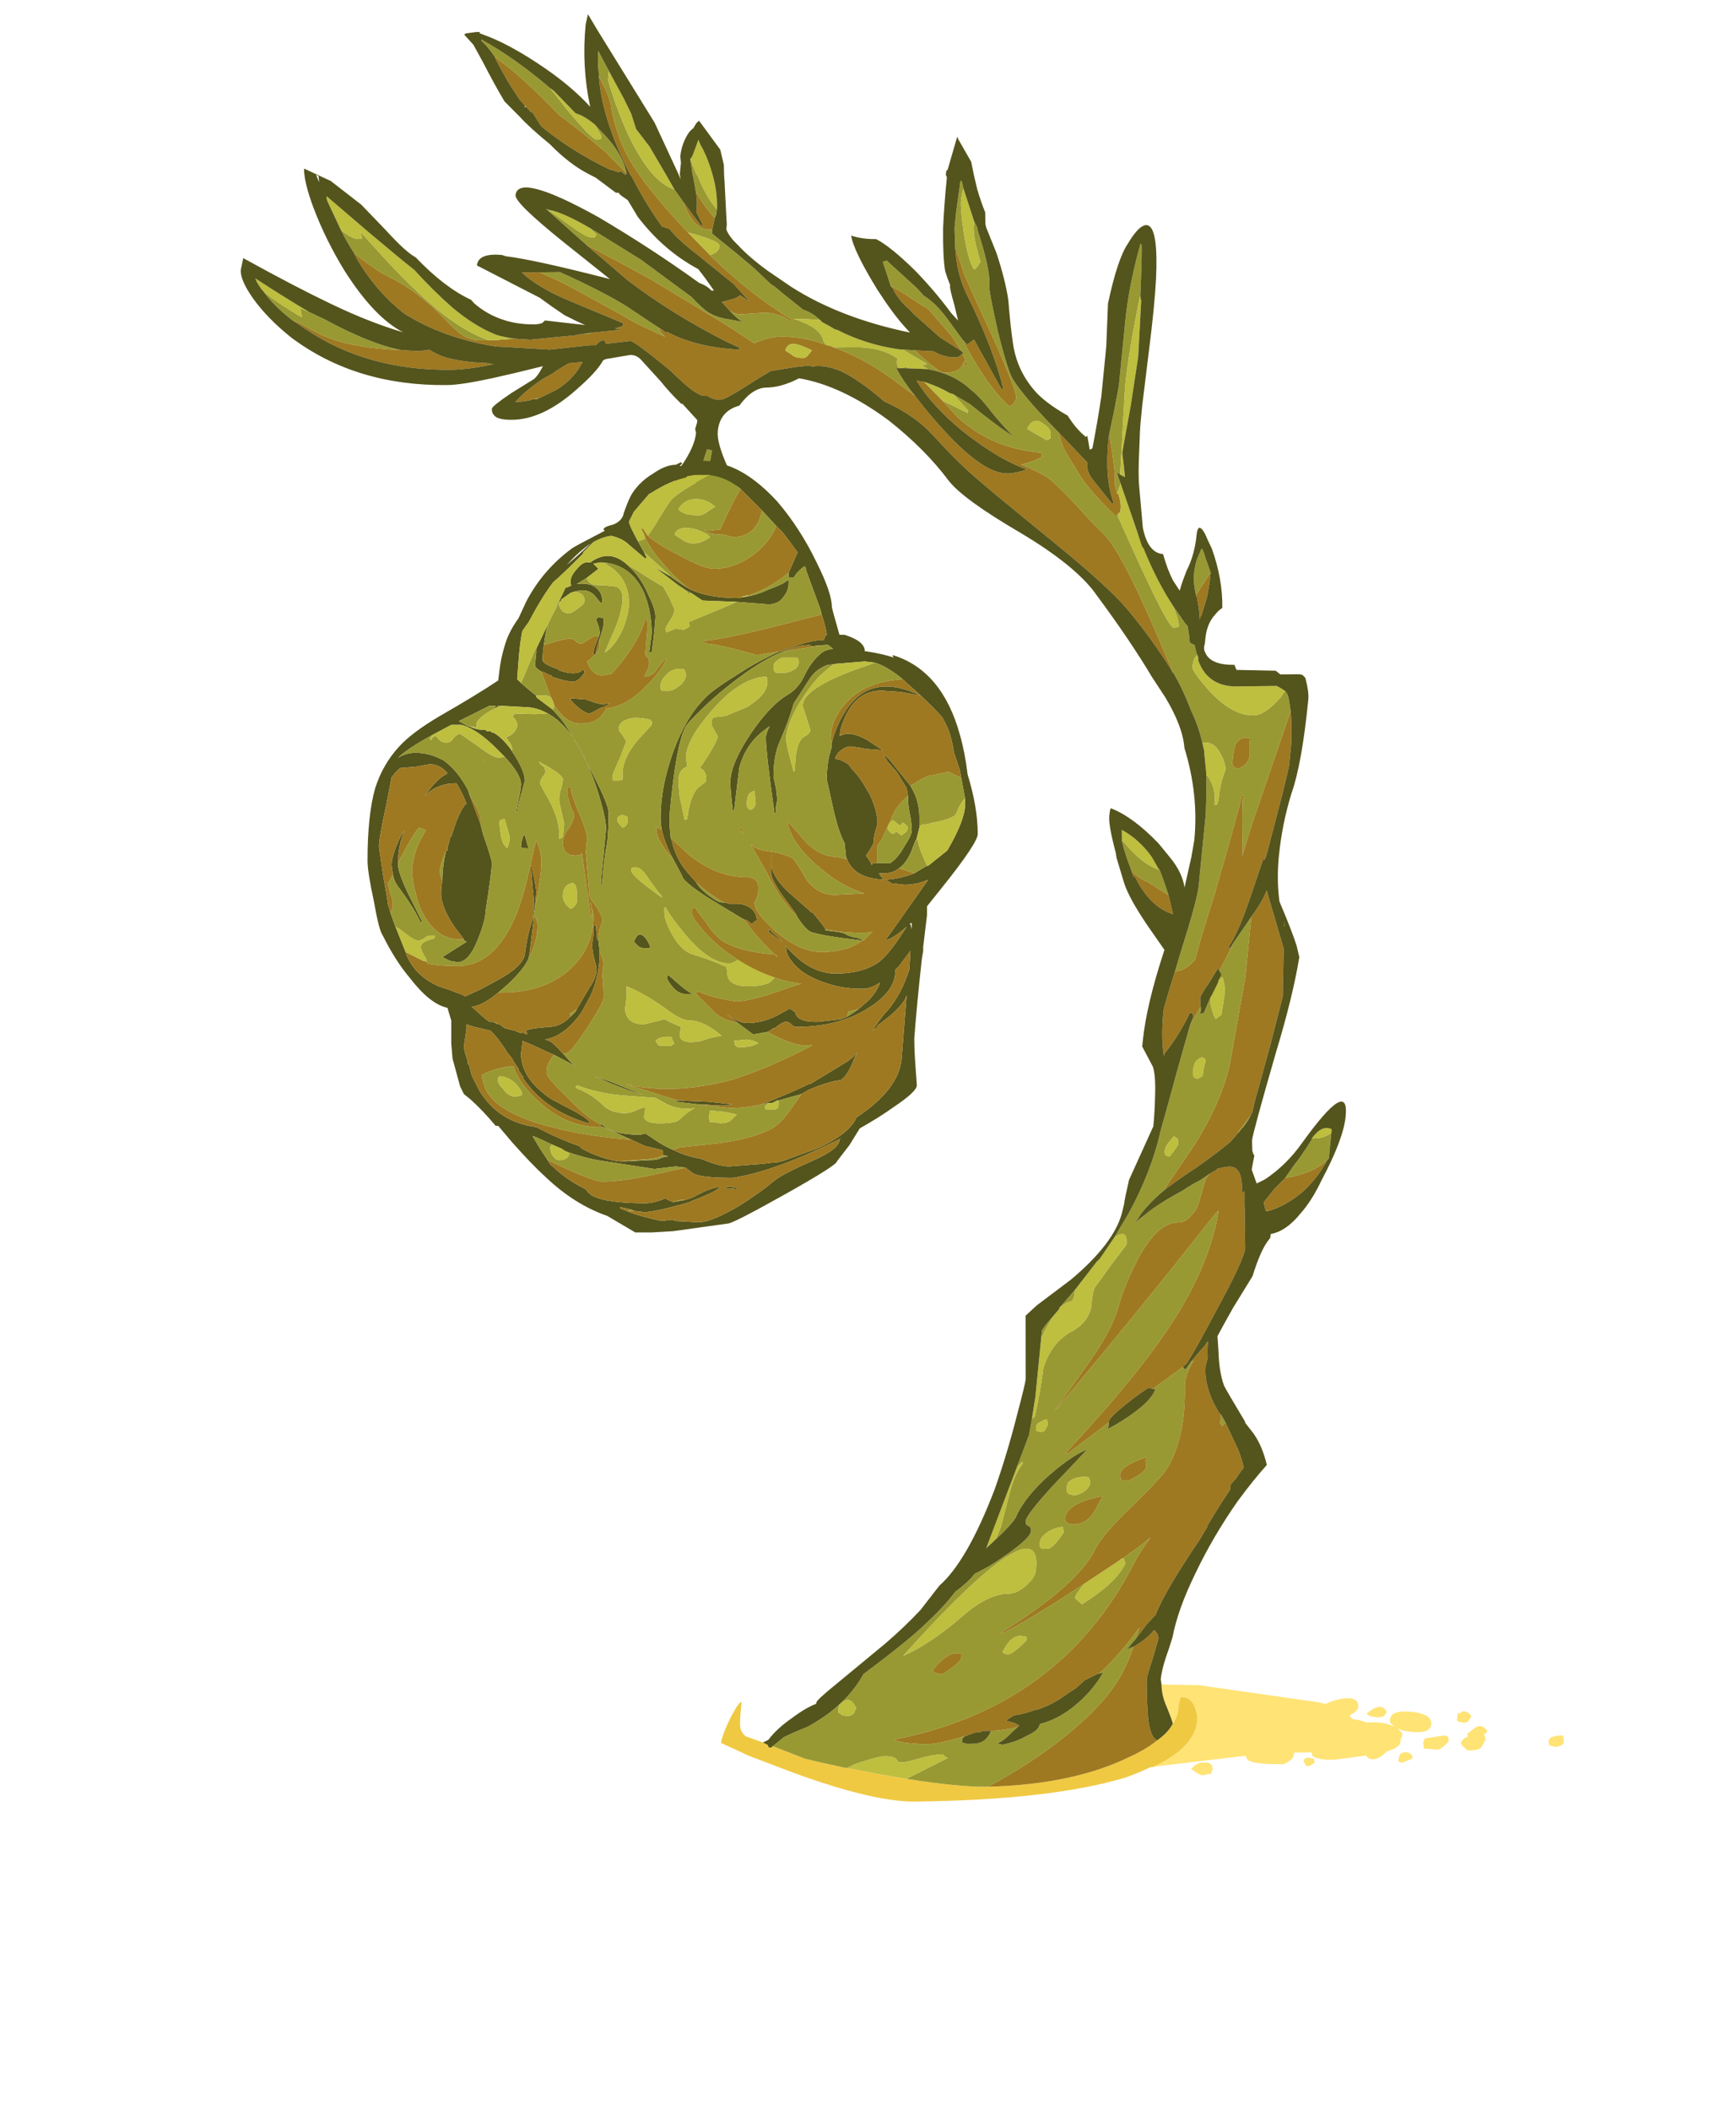 <?xml version="1.0" encoding="UTF-8" standalone="no"?>
<svg xmlns:ffdec="https://www.free-decompiler.com/flash" xmlns:xlink="http://www.w3.org/1999/xlink" ffdec:objectType="frame" height="582.05px" width="478.95px" xmlns="http://www.w3.org/2000/svg">
  <g transform="matrix(1.0, 0.0, 0.0, 1.0, 264.15, 492.2)">
    <use ffdec:characterId="19" ffdec:characterName="a_HiveStalk" height="494.2" transform="matrix(1, -0.012, -0.099, 1.001, -190.843, -487.214)" width="405.65" xlink:href="#sprite0"/>
    <use ffdec:characterId="17" ffdec:characterName="a_Hive" height="212.8" transform="matrix(1.0, 0.0, 0.0, 1.0, -162.75, -365.05)" width="168.35" xlink:href="#sprite1"/>
    <use ffdec:characterId="20" height="0.0" id="am_FireSocket" transform="matrix(1.0, 0.0, 0.0, 1.0, -15.55, -258.15)" width="0.0" xlink:href="#sprite2"/>
  </g>
  <defs>
    <g id="sprite0" transform="matrix(1.0, 0.0, 0.0, 1.0, 9.1, 137.55)">
      <use ffdec:characterId="18" height="70.6" transform="matrix(7.0, 0.0, 0.0, 7.0, -9.1, -137.55)" width="57.95" xlink:href="#shape0"/>
    </g>
    <g id="shape0" transform="matrix(1.0, 0.0, 0.0, 1.0, 1.3, 19.65)">
      <path d="M40.45 49.7 Q40.05 49.9 39.5 50.1 36.65 50.95 31.3 50.95 29.65 50.95 26.35 49.75 L24.5 49.05 24.4 49.0 23.4 48.55 Q23.4 48.3 23.6 47.75 23.8 47.2 24.0 46.95 L24.05 46.95 24.05 47.05 Q24.05 47.1 24.05 47.25 24.05 47.8 24.1 47.95 24.15 48.15 24.35 48.3 L25.05 48.55 25.25 48.65 25.3 48.75 25.4 48.75 25.45 48.7 26.75 49.2 Q27.1 49.3 28.45 49.6 L28.5 49.6 29.75 49.85 30.85 50.05 Q32.95 50.4 34.05 50.4 L34.1 50.4 Q37.45 50.35 39.55 49.3 40.2 49.0 40.6 48.65 41.0 48.35 41.15 48.0 41.35 47.65 41.3 47.25 L41.35 46.95 Q41.75 46.95 41.95 47.35 42.1 47.65 42.1 47.9 L42.1 48.05 Q42.0 49.0 40.55 49.7 L40.45 49.7" fill="#f0c942" fill-rule="evenodd" stroke="none"/>
      <path d="M40.55 46.45 L42.05 46.5 46.3 47.15 Q46.75 47.2 47.1 47.3 47.25 47.2 47.7 47.1 48.4 47.0 48.4 47.45 48.4 47.6 48.1 47.75 L48.2 47.9 48.5 47.95 Q48.65 48.0 48.8 48.05 49.4 48.0 49.85 48.2 L49.9 48.2 Q49.7 48.1 49.7 47.95 49.7 47.55 50.55 47.65 51.35 47.75 51.35 48.15 51.35 48.3 51.2 48.4 51.05 48.45 50.9 48.45 50.35 48.45 50.05 48.3 50.15 48.4 50.25 48.5 50.25 48.65 50.2 48.7 L50.2 48.85 Q50.2 49.05 49.7 49.2 L49.55 49.35 Q49.35 49.5 49.2 49.5 49.0 49.5 48.9 49.35 L47.65 49.5 Q47.0 49.5 46.8 49.35 46.75 49.3 46.75 49.2 L46.05 49.2 46.05 49.25 Q46.05 49.45 45.85 49.55 45.75 49.65 45.65 49.65 44.6 49.65 44.3 49.5 44.2 49.45 44.15 49.3 L40.45 49.7 40.55 49.7 Q42.0 49.0 42.1 48.05 L42.1 47.9 Q42.1 47.65 41.95 47.35 41.75 46.95 41.35 46.95 L41.3 47.25 Q41.35 47.65 41.15 48.0 41.1 47.85 40.85 47.35 40.6 46.9 40.55 46.45 M52.4 47.75 L52.55 47.65 Q52.75 47.65 52.9 47.85 L52.8 48.05 Q52.75 48.1 52.6 48.1 L52.4 48.05 52.35 48.0 52.35 47.7 52.4 47.75 M53.5 48.6 L53.55 48.8 53.4 49.1 Q53.3 49.2 52.9 49.2 L52.7 49.05 Q52.6 48.95 52.6 48.9 52.6 48.75 52.85 48.65 L52.8 48.55 53.1 48.3 Q53.35 48.15 53.55 48.4 L53.6 48.45 53.45 48.6 53.5 48.6 M56.05 48.85 Q56.05 48.65 56.6 48.65 L56.6 48.7 56.65 48.85 Q56.65 49.05 56.6 49.0 L56.55 49.05 56.35 49.1 56.15 49.05 56.1 49.05 56.1 49.0 Q56.05 49.0 56.05 48.85 M46.6 49.4 L46.85 49.45 46.9 49.6 Q46.8 49.7 46.65 49.75 46.5 49.7 46.45 49.5 46.55 49.4 46.6 49.4 M48.75 47.7 Q49.3 47.2 49.55 47.65 L49.45 47.8 Q49.35 47.85 49.2 47.85 L48.9 47.8 48.75 47.7 M50.35 49.25 Q50.55 49.2 50.7 49.35 L50.75 49.45 Q50.75 49.5 50.6 49.55 L50.35 49.65 50.2 49.6 50.2 49.45 Q50.2 49.3 50.35 49.25 M51.7 49.15 L51.15 49.1 51.1 48.85 51.15 48.7 51.9 48.6 Q52.1 48.6 52.1 48.8 52.1 48.85 51.95 49.0 51.8 49.15 51.7 49.15 M42.45 49.55 L42.7 49.55 42.85 49.65 42.9 49.8 42.85 50.0 42.75 50.0 42.55 50.05 Q42.4 50.05 42.05 49.8 42.25 49.55 42.45 49.55" fill="#ffe375" fill-rule="evenodd" stroke="none"/>
      <path d="M12.05 -17.35 Q11.95 -17.8 11.95 -18.2 L12.45 -17.4 Q12.45 -17.25 12.45 -17.05 12.85 -16.0 13.45 -14.9 14.05 -13.85 14.6 -13.3 15.05 -12.85 15.5 -12.7 L15.9 -12.2 Q16.4 -11.1 17.05 -11.1 L17.15 -11.1 17.15 -10.95 18.2 -10.15 18.9 -9.6 19.7 -8.9 19.8 -8.85 20.25 -8.5 21.05 -7.9 Q21.25 -7.85 21.55 -7.65 L21.8 -7.45 21.7 -7.5 20.7 -7.55 Q21.8 -7.2 21.95 -6.7 22.0 -6.6 22.1 -6.5 21.15 -6.85 20.25 -6.85 19.8 -6.85 19.25 -6.6 L18.05 -7.35 14.95 -9.15 Q13.45 -9.95 12.25 -10.55 L10.5 -12.0 10.65 -11.95 10.6 -11.95 11.35 -11.45 Q12.2 -10.85 12.4 -10.85 12.6 -10.85 12.55 -10.9 L12.6 -10.95 Q12.4 -11.15 12.25 -11.25 L12.35 -11.2 14.45 -9.95 Q15.95 -8.9 16.6 -8.45 16.9 -8.15 17.1 -8.0 17.5 -7.65 18.2 -7.55 L18.7 -7.45 Q18.45 -7.6 18.2 -7.85 L18.15 -7.9 Q18.4 -7.75 18.6 -7.75 L19.5 -7.8 Q20.1 -7.8 20.6 -7.45 L20.65 -7.5 Q18.8 -8.6 17.15 -10.1 17.5 -10.2 17.5 -10.45 17.5 -10.65 16.2 -11.0 15.25 -11.9 14.25 -13.05 L14.05 -13.3 Q13.6 -13.85 13.25 -14.5 12.9 -15.2 12.7 -15.9 12.65 -16.2 12.4 -16.65 L12.05 -17.25 12.05 -17.35 M10.2 -16.75 L10.95 -15.9 Q12.05 -14.7 12.25 -14.7 12.4 -14.7 12.4 -14.75 L12.4 -14.85 12.1 -15.3 12.3 -15.1 Q13.3 -14.2 13.55 -13.35 L12.65 -14.2 Q11.5 -15.1 10.65 -15.7 9.55 -16.75 8.6 -17.5 L7.9 -18.0 Q7.6 -18.4 7.3 -18.65 L7.3 -18.7 Q8.7 -17.95 10.2 -16.75 M25.45 48.7 L25.85 48.35 Q26.25 48.15 26.75 47.95 27.45 47.55 27.9 47.1 27.9 47.15 27.9 47.2 27.9 47.45 27.9 47.4 28.0 47.45 28.05 47.5 L28.25 47.55 Q28.45 47.55 28.55 47.4 28.55 47.3 28.6 47.25 28.35 46.8 28.1 46.95 L28.05 46.95 Q28.5 46.45 28.75 45.9 30.45 44.55 31.0 43.95 31.65 43.3 32.05 42.7 32.5 42.35 32.75 42.0 L33.3 41.7 Q34.8 40.7 34.8 40.35 34.8 40.2 34.7 40.15 34.55 40.1 34.55 39.95 34.55 39.7 35.5 38.55 L36.15 37.8 36.7 37.15 Q36.35 37.3 35.95 37.6 35.55 37.9 35.1 38.35 34.35 39.15 34.15 39.8 34.0 40.1 33.35 40.75 L33.45 40.65 33.6 40.15 33.8 38.9 Q33.9 38.15 34.2 37.7 L34.2 37.6 34.0 37.8 34.35 36.55 34.4 35.9 34.5 35.85 Q34.55 35.5 34.6 34.9 34.65 34.2 34.65 33.95 34.85 32.9 35.7 32.45 36.2 32.15 36.3 31.6 36.3 31.0 36.35 30.8 36.45 30.65 36.95 29.85 L37.45 29.1 Q37.45 28.45 36.95 28.8 L37.4 27.9 Q38.15 26.25 38.35 24.65 L38.55 23.55 38.75 22.4 39.1 20.5 39.45 19.75 Q39.5 19.95 39.45 20.05 L39.6 20.0 39.8 19.4 39.8 19.45 Q39.8 19.6 39.9 19.85 40.0 20.15 40.1 20.25 L40.2 20.15 40.3 20.1 40.35 19.2 40.3 18.9 40.2 18.6 Q40.1 18.65 40.05 18.75 L40.15 18.5 40.05 18.35 40.3 17.75 40.5 17.25 41.15 16.15 41.1 16.25 41.1 18.6 40.85 21.75 Q40.75 23.3 39.75 25.2 L38.75 26.9 38.75 26.95 Q38.2 27.45 37.9 27.9 37.8 28.1 37.7 28.25 37.85 28.1 38.1 27.9 38.55 27.5 39.45 27.0 39.8 26.75 40.1 26.6 L40.45 26.35 40.35 26.5 Q40.3 26.6 40.15 27.45 40.1 27.75 39.95 27.9 39.75 28.25 39.4 28.25 38.5 28.25 37.85 29.95 37.5 30.8 37.35 31.7 37.15 32.55 36.45 33.7 L35.25 35.65 Q37.2 33.05 39.2 30.25 L40.85 27.9 40.95 27.8 40.95 27.9 Q40.8 30.0 39.5 32.3 38.35 34.35 35.85 37.3 L35.95 37.3 37.45 36.1 37.45 36.35 Q38.0 36.05 38.5 35.65 39.1 35.15 39.15 34.8 L39.05 34.8 Q39.7 34.3 40.15 33.95 L40.25 34.05 40.3 34.0 40.45 33.75 40.55 33.7 Q40.3 34.2 40.3 34.65 40.55 36.65 39.95 37.9 39.75 38.3 38.7 39.4 37.65 40.5 37.4 41.1 36.9 42.45 34.0 44.35 L34.1 44.35 Q34.6 44.1 36.0 43.2 L37.25 42.35 37.15 42.4 Q36.8 42.85 36.8 43.0 L36.85 43.05 37.1 43.25 Q38.4 42.4 38.65 41.65 L38.55 41.45 39.2 40.95 39.55 40.65 Q39.15 41.25 39.0 41.65 36.65 47.3 30.2 48.5 30.4 48.6 30.85 48.65 L31.45 48.7 Q31.95 48.7 32.8 48.45 L32.95 48.4 33.0 48.4 Q32.9 48.45 32.9 48.55 32.9 48.75 32.95 48.65 L33.1 48.7 33.3 48.7 Q33.65 48.7 33.8 48.55 33.95 48.4 34.0 48.2 L33.95 48.2 Q34.5 48.2 35.05 48.05 L34.85 48.25 Q34.55 48.6 34.3 48.7 L34.5 48.75 Q35.05 48.65 35.45 48.4 35.9 48.2 35.9 47.95 36.55 47.8 37.15 47.3 37.85 46.7 38.2 45.95 L38.0 46.0 38.15 45.9 Q38.9 45.1 39.45 44.2 L39.45 44.25 39.35 44.65 39.05 45.05 Q39.15 45.0 39.3 44.95 39.15 45.55 38.95 46.0 38.45 47.15 36.95 48.45 35.65 49.55 34.1 50.4 L34.05 50.4 Q32.95 50.4 30.85 50.05 L32.4 49.25 Q32.2 49.15 32.2 49.1 31.85 49.1 31.3 49.25 30.8 49.4 30.6 49.4 30.45 49.4 30.4 49.3 30.3 49.15 29.9 49.15 29.65 49.15 28.75 49.45 L28.45 49.6 Q27.1 49.3 26.75 49.2 L25.45 48.7 M34.45 32.75 L34.45 32.45 Q34.5 32.3 34.9 31.8 34.7 32.1 34.45 32.75 M35.1 31.5 L35.6 30.85 Q35.6 31.15 35.55 31.25 35.55 31.3 35.35 31.35 35.25 31.4 35.1 31.5 M38.3 18.35 L38.45 17.6 Q38.9 15.55 38.9 15.0 L38.9 12.2 Q38.85 11.25 38.75 10.5 L38.75 10.6 38.85 10.7 Q39.2 11.15 39.2 11.7 L39.2 11.8 39.3 11.8 39.35 11.6 39.35 11.3 39.4 10.85 39.5 10.45 Q39.5 10.2 39.25 9.8 38.95 9.3 38.5 9.35 L38.5 9.4 Q38.3 8.75 37.9 8.05 37.55 7.3 37.05 6.55 L36.65 5.8 Q34.65 1.9 33.8 1.1 33.5 0.85 32.65 0.0 31.95 -0.7 31.45 -1.1 31.1 -1.35 30.25 -1.7 30.75 -1.8 31.05 -2.0 L31.0 -2.15 Q29.0 -2.35 27.55 -3.6 L26.9 -4.25 27.95 -3.75 27.95 -3.85 27.3 -4.5 28.0 -4.1 Q29.25 -3.15 29.85 -2.8 29.5 -3.1 28.95 -3.7 28.35 -4.4 28.0 -4.65 27.25 -5.3 26.2 -5.5 L25.95 -5.65 Q26.1 -5.7 26.15 -5.7 L25.1 -6.3 24.95 -6.3 25.6 -6.25 Q26.65 -5.35 26.85 -5.35 27.3 -5.35 27.45 -5.5 27.55 -5.6 27.6 -5.8 L27.65 -5.8 27.65 -5.6 27.75 -5.65 27.5 -6.1 27.55 -6.1 27.45 -6.2 27.0 -6.8 26.0 -7.85 Q25.65 -8.05 24.95 -8.5 L24.4 -8.8 24.5 -8.7 24.4 -8.8 Q24.35 -8.95 24.0 -9.75 L24.15 -9.8 25.45 -8.7 25.75 -8.4 Q26.25 -8.1 26.75 -7.5 L27.45 -6.65 Q28.55 -4.85 29.55 -4.0 29.75 -4.05 29.8 -4.3 29.8 -4.6 28.65 -6.7 27.45 -8.85 27.25 -9.25 27.15 -9.5 26.8 -10.3 26.75 -10.65 26.7 -11.05 26.7 -11.35 26.7 -11.65 L26.75 -12.9 26.8 -12.9 26.9 -12.6 Q26.85 -12.4 26.85 -12.15 26.85 -11.8 27.1 -10.8 27.4 -9.65 27.65 -9.4 27.75 -9.5 27.85 -9.7 L27.6 -10.4 Q27.45 -10.85 27.45 -11.15 L27.45 -11.3 27.6 -11.05 27.6 -11.0 Q28.3 -9.35 28.3 -8.75 28.3 -8.55 28.8 -7.0 29.35 -5.4 29.6 -5.05 30.15 -4.3 31.6 -2.95 31.7 -2.7 31.8 -2.45 31.95 -2.15 32.4 -1.55 32.85 -0.8 34.15 0.35 L34.25 0.35 Q36.65 4.8 36.9 4.8 37.15 4.8 37.1 4.7 37.05 4.45 36.8 3.95 L37.35 4.65 37.45 4.75 Q37.55 5.1 37.6 5.4 L37.8 5.5 37.9 5.8 38.0 6.0 37.95 5.9 Q37.8 6.0 37.8 6.35 37.8 6.55 38.65 7.4 39.6 8.3 40.4 8.3 40.85 8.3 41.4 7.6 L41.55 7.35 Q41.7 7.5 41.75 7.75 L41.85 8.15 40.75 12.65 40.5 13.85 40.5 13.6 Q40.3 12.0 40.3 11.45 L40.25 11.45 Q40.2 12.0 39.55 15.4 39.2 16.95 39.05 17.9 38.7 18.35 38.3 18.35 M3.1 -10.35 Q2.8 -10.75 2.5 -11.25 3.0 -10.9 3.2 -10.9 3.4 -10.9 3.35 -10.95 L3.3 -11.1 3.25 -11.2 4.2 -10.25 Q5.1 -9.35 5.8 -8.75 7.45 -7.3 8.75 -6.85 L8.4 -6.85 Q8.0 -6.85 7.65 -7.1 7.4 -7.25 6.9 -7.75 5.65 -8.9 4.55 -9.4 3.95 -9.7 3.1 -10.35 M12.45 -7.05 L12.85 -7.1 12.65 -7.05 12.45 -7.05 M10.5 -9.5 L11.3 -9.5 Q13.1 -8.7 14.1 -8.1 14.95 -7.55 15.6 -7.15 L15.4 -7.25 15.5 -7.1 15.7 -6.9 Q14.25 -7.55 14.15 -7.65 12.1 -8.75 11.3 -9.15 L10.5 -9.5 M16.05 -13.95 L16.0 -13.9 16.3 -13.3 16.35 -13.25 Q16.8 -12.35 17.25 -11.9 L17.25 -11.95 17.25 -11.7 17.2 -11.55 Q16.75 -12.0 16.35 -12.6 L16.2 -13.15 16.15 -13.3 16.0 -13.9 16.05 -13.95 M5.35 -6.5 Q3.45 -6.6 2.35 -7.05 2.05 -7.15 1.35 -7.55 L0.9 -7.75 Q0.15 -8.3 -0.3 -8.85 L0.05 -8.6 Q1.05 -7.95 1.3 -7.85 1.25 -8.0 1.2 -8.2 L1.55 -8.05 2.2 -7.75 Q4.1 -6.75 5.35 -6.5 M10.85 -4.5 L10.75 -4.5 10.9 -4.55 10.85 -4.5 M33.6 -2.8 L33.7 -3.65 33.8 -4.75 33.8 -7.3 Q33.8 -8.7 34.1 -10.35 L34.15 -10.3 Q34.2 -10.0 34.3 -8.25 L34.3 -8.4 Q34.05 -6.1 34.05 -4.7 L34.2 -1.25 34.05 -1.35 34.25 -0.9 34.15 -0.5 Q34.0 -0.85 34.0 -1.1 34.0 -1.4 33.6 -2.9 L33.6 -2.8 M34.85 0.45 L35.35 1.6 35.4 1.65 35.4 1.6 Q35.0 0.9 34.85 0.45 M41.85 24.05 Q41.75 24.35 41.5 24.65 L41.4 24.75 41.85 24.05 M41.85 35.85 L42.05 36.15 41.95 36.3 41.85 36.2 Q41.85 36.15 41.85 36.0 L41.85 35.85 M22.4 -6.4 L23.2 -6.4 Q24.2 -6.4 24.85 -6.0 L24.95 -5.95 24.95 -5.8 Q24.95 -5.7 25.05 -5.55 L24.95 -5.55 Q25.3 -5.0 25.8 -4.45 L24.8 -5.15 Q23.55 -6.0 22.4 -6.4 M17.8 -2.45 L18.0 -2.4 17.95 -1.75 Q17.75 -1.75 17.65 -1.8 L17.8 -2.45 M31.3 -2.7 L31.3 -2.85 Q31.3 -3.1 30.95 -3.3 30.55 -3.6 30.35 -3.1 L31.15 -2.65 31.3 -2.7 31.3 -2.7 M37.65 3.55 L37.65 3.5 Q37.5 3.05 37.5 2.65 37.5 2.45 37.55 2.15 L37.7 1.7 Q37.75 1.7 37.9 2.1 L37.95 2.2 38.15 2.65 37.65 3.55 M37.95 4.35 L37.9 4.5 37.9 4.45 37.95 4.45 37.95 4.35 M40.35 9.2 Q39.95 9.1 39.8 9.45 39.75 9.6 39.75 10.05 39.75 10.15 39.75 10.2 39.8 10.35 40.0 10.4 40.35 10.25 40.4 9.95 L40.35 9.5 40.35 9.2 M36.25 14.5 L35.95 13.85 Q35.8 13.5 35.7 13.2 L35.75 13.2 Q36.55 14.1 37.3 14.35 37.5 14.75 37.75 15.35 L36.85 14.8 Q36.65 14.75 36.2 14.4 L36.25 14.5 M39.85 21.95 Q39.85 21.8 39.8 21.8 L39.7 21.75 Q39.55 21.8 39.45 21.95 39.4 22.1 39.4 22.3 39.4 22.45 39.45 22.5 39.45 22.55 39.6 22.6 L39.7 22.55 Q39.75 22.5 39.8 22.5 L39.8 22.25 39.85 21.95 M39.05 24.95 L38.9 24.85 38.75 25.05 Q38.6 25.25 38.6 25.4 38.6 25.55 38.65 25.6 L38.8 25.65 Q39.1 25.25 39.1 25.15 39.1 25.0 39.05 24.95 M42.9 27.85 L42.85 27.85 42.8 27.8 42.9 27.85 M43.45 26.55 L43.75 26.05 Q43.95 25.8 44.35 25.05 L44.35 25.0 Q44.45 25.0 44.5 25.0 44.8 25.0 45.1 24.8 L45.1 25.8 45.05 25.85 44.9 26.0 Q44.4 26.4 43.45 26.55 M38.1 38.15 Q38.1 38.3 38.15 38.3 L38.15 38.35 38.2 38.4 38.45 38.4 Q39.1 38.1 39.1 37.85 L39.05 37.65 Q39.05 37.55 39.05 37.5 38.7 37.6 38.45 37.75 38.1 37.95 38.1 38.15 M36.05 38.55 L36.05 38.8 36.15 38.9 36.35 38.95 Q36.55 38.95 36.75 38.8 36.95 38.65 36.95 38.45 L36.9 38.3 36.85 38.25 Q36.55 38.2 36.3 38.3 36.05 38.4 36.05 38.55 M35.05 36.15 L35.0 35.95 Q34.9 35.95 34.75 36.05 34.6 36.1 34.6 36.25 34.6 36.4 34.65 36.4 L34.8 36.45 34.95 36.4 35.05 36.15 M36.45 40.1 Q36.95 40.1 37.2 39.65 L37.5 39.0 Q36.1 39.25 36.1 39.85 36.1 39.9 36.15 40.0 36.25 40.1 36.45 40.1 M36.05 40.2 Q35.75 40.2 35.45 40.4 35.2 40.6 35.2 40.75 L35.2 40.95 35.3 41.05 35.5 41.05 Q35.75 41.05 36.1 40.4 L36.05 40.25 36.05 40.2 M32.55 43.55 Q33.4 42.8 34.15 42.8 34.5 42.8 34.8 42.5 35.15 42.2 35.15 41.85 35.15 40.25 33.35 41.8 32.1 42.9 30.25 45.2 31.35 44.7 32.55 43.55 M34.4 44.65 Q34.25 44.85 34.15 45.1 34.2 45.15 34.35 45.2 34.55 45.2 35.05 44.65 35.05 44.5 35.0 44.5 L34.95 44.5 Q34.65 44.4 34.4 44.65 M31.85 45.95 Q32.55 45.5 32.55 45.3 L32.55 45.15 32.5 45.15 Q32.0 45.0 31.45 45.8 L31.6 45.9 31.85 45.95" fill="#999933" fill-rule="evenodd" stroke="none"/>
      <path d="M12.05 -17.35 L12.05 -17.25 12.4 -16.65 Q12.65 -16.2 12.7 -15.9 12.9 -15.2 13.25 -14.5 13.6 -13.85 14.05 -13.3 L14.25 -13.05 Q15.25 -11.9 16.2 -11.0 L17.05 -10.2 17.15 -10.1 Q18.8 -8.6 20.65 -7.5 L20.6 -7.45 Q20.1 -7.8 19.5 -7.8 L18.6 -7.75 Q18.4 -7.75 18.15 -7.9 L17.8 -8.25 17.85 -8.25 18.2 -8.35 Q18.4 -8.4 18.5 -8.5 L18.9 -8.25 18.2 -8.95 16.75 -10.05 Q15.8 -10.75 15.55 -11.05 L15.45 -11.15 15.15 -11.25 Q14.45 -12.1 13.75 -13.25 L13.7 -13.3 Q12.3 -15.6 12.05 -17.35 M12.25 -10.55 Q13.45 -9.95 14.95 -9.15 L18.05 -7.35 19.25 -6.6 Q19.8 -6.85 20.25 -6.85 21.15 -6.85 22.1 -6.5 L22.3 -6.45 22.4 -6.4 Q23.55 -6.0 24.8 -5.15 L25.8 -4.45 Q26.35 -3.8 27.05 -3.1 28.8 -1.35 29.75 -1.35 30.05 -1.35 30.5 -1.5 L30.35 -1.55 Q29.85 -1.75 29.4 -2.0 28.6 -2.45 27.8 -3.05 26.5 -4.05 25.8 -5.05 L26.1 -5.0 26.9 -4.25 27.55 -3.6 Q29.0 -2.35 31.0 -2.15 L31.05 -2.0 Q30.75 -1.8 30.25 -1.7 31.1 -1.35 31.45 -1.1 31.95 -0.7 32.65 0.0 33.5 0.85 33.8 1.1 34.65 1.9 36.65 5.8 L37.05 6.55 37.05 6.6 37.0 6.5 Q36.15 5.3 35.0 4.05 L34.95 4.0 Q34.15 3.15 31.8 1.35 28.65 -1.05 28.15 -1.5 27.55 -2.0 26.65 -2.9 25.85 -3.7 24.6 -4.25 23.55 -5.1 22.8 -5.45 22.1 -5.75 21.6 -5.65 L21.55 -5.7 21.0 -5.65 20.0 -5.5 19.45 -5.15 Q18.5 -4.5 18.2 -4.4 L18.0 -4.4 Q17.85 -4.4 17.6 -4.55 L17.5 -4.55 Q17.2 -4.55 16.4 -5.25 L16.0 -5.6 Q14.5 -6.75 14.35 -6.75 L13.4 -6.65 Q13.3 -6.95 13.0 -6.6 L12.75 -6.6 11.2 -6.45 9.05 -6.6 Q6.95 -6.95 5.3 -7.95 4.1 -8.85 3.25 -10.1 L3.1 -10.35 Q3.95 -9.7 4.55 -9.4 5.65 -8.9 6.9 -7.75 7.4 -7.25 7.65 -7.1 8.0 -6.85 8.4 -6.85 L8.75 -6.85 9.05 -6.85 9.75 -6.9 10.4 -6.85 12.15 -7.0 12.4 -7.05 12.45 -7.05 12.65 -7.05 12.85 -7.1 13.95 -7.2 13.7 -7.25 14.0 -7.35 14.0 -7.45 11.7 -8.4 Q10.5 -8.9 9.8 -9.5 L10.5 -9.5 11.3 -9.15 Q12.1 -8.75 14.15 -7.65 14.25 -7.55 15.7 -6.9 L15.5 -7.1 15.4 -7.25 15.6 -7.15 15.75 -7.05 15.75 -7.1 Q16.8 -6.55 18.2 -6.4 L18.7 -6.35 18.65 -6.45 18.2 -6.65 Q15.95 -7.75 14.0 -9.15 L12.25 -10.55 M17.15 -11.1 L17.05 -11.1 Q16.4 -11.1 15.9 -12.2 16.35 -11.65 16.7 -11.25 L16.75 -11.3 16.45 -11.8 16.45 -11.95 Q16.45 -12.25 16.35 -12.6 16.75 -12.0 17.2 -11.55 L17.15 -11.15 17.15 -11.1 M7.9 -18.0 L8.6 -17.5 Q9.55 -16.75 10.65 -15.7 11.5 -15.1 12.65 -14.2 L13.55 -13.35 13.5 -13.3 13.25 -13.5 13.3 -13.45 13.25 -13.4 12.95 -13.5 12.9 -13.5 Q11.3 -14.25 10.0 -15.25 L9.85 -15.45 9.6 -15.8 9.55 -15.8 9.05 -16.3 8.9 -16.5 Q8.5 -17.0 7.95 -17.9 L7.9 -18.0 M39.1 20.5 L39.2 20.15 39.15 20.0 39.05 20.0 Q38.7 20.9 38.2 21.6 L38.2 21.7 Q38.0 21.0 38.0 19.9 38.0 19.75 38.3 18.35 38.7 18.35 39.05 17.9 39.2 16.95 39.55 15.4 40.2 12.0 40.25 11.45 L40.3 11.45 Q40.3 12.0 40.5 13.6 L40.5 13.85 40.75 12.65 41.85 8.15 Q41.95 8.65 42.0 9.45 L42.0 10.25 Q42.0 10.55 41.45 13.85 L41.4 14.0 41.35 13.95 40.95 15.6 Q40.65 16.85 40.3 17.45 L40.4 17.45 40.5 17.25 40.3 17.75 40.05 18.35 40.0 18.25 Q39.95 18.3 39.7 18.8 39.4 19.3 39.4 19.4 39.4 19.5 39.45 19.75 L39.1 20.5 M0.9 -7.75 L1.35 -7.55 Q2.05 -7.15 2.35 -7.05 3.45 -6.6 5.35 -6.5 L6.05 -6.45 6.45 -6.5 Q6.7 -6.35 6.95 -6.25 7.65 -6.0 8.75 -5.95 L9.05 -5.9 9.05 -5.9 Q8.05 -5.7 7.4 -5.7 4.05 -5.7 1.45 -7.4 L0.9 -7.75 M10.75 -4.5 Q10.45 -4.4 10.05 -4.4 10.35 -4.8 11.05 -5.3 L11.4 -5.5 11.6 -5.65 12.0 -5.9 12.55 -5.95 12.4 -5.65 Q12.1 -5.15 11.6 -4.85 L10.9 -4.5 10.85 -4.5 10.9 -4.55 10.75 -4.5 M25.6 -6.25 L26.35 -6.2 Q26.8 -5.95 27.25 -5.95 27.4 -5.95 27.5 -6.1 L27.75 -5.65 27.65 -5.6 27.65 -5.8 27.6 -5.8 Q27.55 -5.6 27.45 -5.5 27.3 -5.35 26.85 -5.35 26.65 -5.35 25.6 -6.25 M27.45 -6.2 L26.55 -6.75 25.4 -7.7 25.25 -7.85 Q24.75 -8.25 24.5 -8.7 L24.4 -8.8 24.95 -8.5 Q25.65 -8.05 26.0 -7.85 L27.0 -6.8 27.45 -6.2 M27.45 -6.65 L27.65 -6.45 Q27.8 -6.55 27.9 -6.65 28.45 -5.8 29.2 -4.65 L29.25 -4.7 Q28.7 -6.3 27.4 -8.5 26.95 -9.3 26.8 -10.3 27.15 -9.5 27.25 -9.25 27.45 -8.85 28.65 -6.7 29.8 -4.6 29.8 -4.3 29.75 -4.05 29.55 -4.0 28.55 -4.85 27.45 -6.65 M31.6 -2.95 L32.85 -1.75 Q32.85 -1.35 33.2 -1.0 L34.0 -0.1 34.05 -0.15 Q33.6 -1.1 33.6 -2.6 L33.6 -2.8 33.6 -2.9 Q34.0 -1.4 34.0 -1.1 34.0 -0.85 34.15 -0.5 L34.2 -0.5 Q34.35 -0.15 34.35 0.1 34.35 0.2 34.35 0.25 34.3 0.25 34.25 0.3 L34.3 0.3 34.25 0.35 34.15 0.35 Q32.85 -0.8 32.4 -1.55 31.95 -2.15 31.8 -2.45 31.7 -2.7 31.6 -2.95 M41.15 16.15 Q41.5 15.6 41.6 15.2 L41.95 16.1 42.5 17.5 42.65 19.4 42.35 21.3 41.95 23.55 41.9 23.95 41.85 24.05 41.4 24.75 41.5 24.65 41.15 25.1 Q40.65 25.55 39.9 26.1 39.25 26.55 38.75 26.95 L38.75 26.9 39.75 25.2 Q40.75 23.3 40.85 21.75 L41.1 18.6 41.1 16.25 41.15 16.15 M40.45 26.35 L40.7 26.2 40.75 26.15 40.95 26.1 41.0 26.1 Q41.75 25.9 41.8 27.1 L41.85 27.1 41.9 27.05 41.95 27.55 42.0 27.95 42.15 29.3 Q42.15 29.75 41.25 31.75 40.6 33.25 40.3 33.8 L40.15 33.95 Q39.7 34.3 39.05 34.8 L38.9 34.75 Q38.7 34.85 38.1 35.35 37.45 35.9 37.45 36.05 L37.45 36.1 35.95 37.3 35.85 37.3 Q38.35 34.35 39.5 32.3 40.8 30.0 40.95 27.9 L40.95 27.8 40.85 27.9 39.2 30.25 Q37.2 33.05 35.25 35.65 L36.45 33.7 Q37.15 32.55 37.35 31.7 37.5 30.8 37.85 29.95 38.5 28.25 39.4 28.25 39.75 28.25 39.95 27.9 40.1 27.75 40.15 27.45 40.3 26.6 40.35 26.5 L40.45 26.35 M40.45 33.75 L40.75 33.35 40.95 33.1 41.0 33.0 41.05 32.95 41.05 33.0 Q41.05 33.3 41.1 33.6 L41.05 33.9 Q41.05 34.75 41.75 35.75 L41.85 35.85 41.85 36.0 Q41.85 36.15 41.85 36.2 L41.95 36.3 42.05 36.15 42.5 36.95 Q42.8 37.45 42.95 37.95 42.8 38.15 42.7 38.35 L42.5 38.6 42.5 38.8 Q42.15 39.4 41.75 40.2 L41.75 40.25 41.5 40.75 Q40.3 42.8 40.05 43.7 L39.75 44.05 39.35 44.65 39.45 44.25 39.45 44.2 Q38.9 45.1 38.15 45.9 L38.0 46.0 37.5 46.25 37.2 46.55 36.9 46.75 Q36.35 47.2 35.7 47.4 L35.65 47.4 Q35.25 47.55 34.85 47.6 L34.55 47.8 34.9 47.9 35.1 48.0 35.05 48.05 Q34.5 48.2 33.95 48.2 L33.6 48.2 33.6 48.25 33.4 48.25 33.0 48.4 32.95 48.4 32.8 48.45 Q31.95 48.7 31.45 48.7 L30.85 48.65 Q30.4 48.6 30.2 48.5 36.65 47.3 39.0 41.65 39.15 41.25 39.55 40.65 L39.2 40.95 38.55 41.45 38.45 41.5 38.4 41.55 37.25 42.35 36.0 43.2 Q34.6 44.1 34.1 44.35 L34.0 44.35 Q36.9 42.45 37.4 41.1 37.65 40.5 38.7 39.4 39.75 38.3 39.95 37.9 40.55 36.65 40.3 34.65 40.3 34.2 40.55 33.7 L40.45 33.75 M39.3 44.95 Q39.75 44.7 40.05 44.3 L40.1 44.35 Q40.25 44.5 40.25 44.65 L40.1 45.45 Q39.95 46.05 39.95 46.25 40.0 46.85 40.1 47.45 40.25 48.5 40.6 48.65 40.2 49.0 39.55 49.3 37.45 50.35 34.1 50.4 35.65 49.55 36.95 48.45 38.45 47.15 38.95 46.0 39.15 45.55 39.3 44.95 M25.25 -5.55 L25.3 -5.6 25.4 -5.55 25.25 -5.55 M21.45 -6.15 L21.55 -6.3 Q21.0 -6.55 20.85 -6.55 20.55 -6.6 20.5 -6.3 L20.75 -6.15 Q20.9 -6.0 21.25 -6.0 21.35 -6.0 21.45 -6.15 M38.15 2.65 L38.15 2.85 Q38.15 3.15 38.1 3.65 L37.95 4.35 37.95 4.45 37.9 4.45 Q37.85 4.1 37.7 3.6 L37.65 3.55 38.15 2.65 M40.35 9.2 L40.35 9.5 40.4 9.95 Q40.35 10.25 40.0 10.4 39.8 10.35 39.75 10.2 39.75 10.15 39.75 10.05 39.75 9.6 39.8 9.45 39.95 9.1 40.35 9.2 M37.75 15.35 L38.0 16.1 Q37.05 15.8 36.35 14.6 L36.3 14.6 36.25 14.5 36.2 14.4 Q36.65 14.75 36.85 14.8 L37.75 15.35 M42.8 27.8 L42.7 27.5 43.05 27.0 43.45 26.55 Q44.4 26.4 44.9 26.0 L45.05 25.85 Q44.75 26.55 44.2 27.1 43.6 27.65 42.9 27.85 L42.8 27.8 M38.1 38.15 Q38.1 37.95 38.45 37.75 38.7 37.6 39.05 37.5 39.05 37.55 39.05 37.65 L39.1 37.85 Q39.1 38.1 38.45 38.4 L38.2 38.4 38.15 38.35 38.15 38.3 Q38.1 38.3 38.1 38.15 M36.45 40.1 Q36.25 40.1 36.15 40.0 36.1 39.9 36.1 39.85 36.1 39.25 37.5 39.0 L37.2 39.65 Q36.95 40.1 36.45 40.1 M31.85 45.95 L31.6 45.9 31.45 45.8 Q32.0 45.0 32.5 45.15 L32.55 45.15 32.55 45.3 Q32.55 45.5 31.85 45.95" fill="#9e7921" fill-rule="evenodd" stroke="none"/>
      <path d="M16.2 -11.0 Q17.5 -10.65 17.5 -10.45 17.5 -10.2 17.15 -10.1 L17.05 -10.2 16.2 -11.0 M12.35 -11.2 L12.25 -11.25 Q12.4 -11.15 12.6 -10.95 L12.55 -10.9 Q12.6 -10.85 12.4 -10.85 12.2 -10.85 11.35 -11.45 L10.6 -11.95 10.65 -11.95 Q11.2 -11.85 12.35 -11.2 M22.1 -6.5 Q22.0 -6.6 21.95 -6.7 21.8 -7.2 20.7 -7.55 L21.7 -7.5 21.8 -7.45 21.85 -7.4 Q22.15 -7.25 22.4 -7.1 L22.45 -7.1 Q23.65 -6.5 24.95 -6.3 L25.1 -6.3 26.15 -5.7 Q26.1 -5.7 25.95 -5.65 L26.2 -5.5 25.25 -5.55 25.05 -5.55 Q24.95 -5.7 24.95 -5.8 L24.95 -5.95 24.85 -6.0 Q24.2 -6.4 23.2 -6.4 L22.4 -6.4 22.3 -6.45 22.1 -6.5 M15.5 -12.7 Q15.05 -12.85 14.6 -13.3 14.05 -13.85 13.45 -14.9 12.85 -16.0 12.45 -17.05 12.45 -17.25 12.45 -17.4 L13.15 -16.3 13.5 -15.7 13.75 -15.1 14.35 -14.4 15.1 -13.3 15.5 -12.7 M12.1 -15.3 L12.4 -14.85 12.4 -14.75 Q12.4 -14.7 12.25 -14.7 12.05 -14.7 10.95 -15.9 L10.2 -16.75 10.35 -16.65 11.3 -15.75 Q11.65 -15.65 12.1 -15.3 M27.9 47.1 L28.05 46.95 28.1 46.95 Q28.35 46.8 28.6 47.25 28.55 47.3 28.55 47.4 28.45 47.55 28.25 47.55 L28.05 47.5 Q28.0 47.45 27.9 47.4 27.9 47.45 27.9 47.2 27.9 47.15 27.9 47.1 M33.35 40.75 L33.1 41.0 34.0 37.8 34.2 37.6 34.2 37.7 Q33.9 38.15 33.8 38.9 L33.6 40.15 33.45 40.65 33.35 40.75 M34.4 35.9 L34.45 35.05 34.45 32.75 Q34.7 32.1 34.9 31.8 L35.05 31.6 35.05 31.55 35.1 31.5 Q35.25 31.4 35.35 31.35 35.55 31.3 35.55 31.25 35.6 31.15 35.6 30.85 L36.35 29.75 36.45 29.65 36.95 28.8 Q37.45 28.45 37.45 29.1 L36.95 29.85 Q36.45 30.65 36.35 30.8 36.3 31.0 36.3 31.6 36.2 32.15 35.7 32.45 34.85 32.9 34.65 33.95 34.65 34.2 34.6 34.9 34.55 35.5 34.5 35.85 L34.4 35.9 M38.75 10.5 L38.6 9.75 38.6 9.7 38.5 9.4 38.5 9.35 Q38.95 9.3 39.25 9.8 39.5 10.2 39.5 10.45 L39.4 10.85 39.35 11.3 39.35 11.6 39.3 11.8 39.2 11.8 39.2 11.7 Q39.2 11.15 38.85 10.7 L38.75 10.6 38.75 10.5 M2.5 -11.25 L1.85 -12.4 Q1.8 -12.5 1.8 -12.6 L3.55 -11.2 Q4.75 -10.25 5.55 -9.65 6.4 -8.8 7.2 -8.15 8.15 -7.4 9.05 -7.05 9.4 -6.95 9.75 -6.9 L9.05 -6.85 8.75 -6.85 Q7.45 -7.3 5.8 -8.75 5.1 -9.35 4.2 -10.25 L3.25 -11.2 3.3 -11.1 3.35 -10.95 Q3.4 -10.9 3.2 -10.9 3.0 -10.9 2.5 -11.25 M16.05 -13.95 L16.1 -14.1 16.25 -14.65 16.35 -14.45 16.45 -14.3 Q16.75 -13.8 16.95 -13.25 17.2 -12.6 17.25 -11.95 L17.25 -11.9 Q16.8 -12.35 16.35 -13.25 L16.3 -13.3 16.0 -13.9 16.05 -13.95 M1.55 -8.05 L1.2 -8.2 Q1.25 -8.0 1.3 -7.85 1.05 -7.95 0.05 -8.6 L-0.3 -8.85 Q-0.55 -9.1 -0.7 -9.4 0.5 -8.65 1.55 -8.05 M26.9 -12.6 L27.45 -11.3 27.45 -11.15 Q27.45 -10.85 27.6 -10.4 L27.85 -9.7 Q27.75 -9.5 27.65 -9.4 27.4 -9.65 27.1 -10.8 26.85 -11.8 26.85 -12.15 26.85 -12.4 26.9 -12.6 M34.3 -8.25 L34.35 -8.1 34.45 -5.9 34.35 -4.0 Q34.2 -2.25 34.2 -2.1 34.3 -1.65 34.4 -1.15 L34.2 -1.25 34.05 -4.7 Q34.05 -6.1 34.3 -8.4 L34.3 -8.25 M34.25 -0.9 L34.85 0.45 Q35.0 0.9 35.4 1.6 L35.4 1.65 Q36.05 2.95 36.8 3.95 37.05 4.45 37.1 4.7 37.15 4.8 36.9 4.8 36.65 4.8 34.25 0.35 L34.3 0.3 34.25 0.3 Q34.3 0.25 34.35 0.25 34.35 0.2 34.35 0.1 34.35 -0.15 34.2 -0.5 L34.15 -0.5 34.25 -0.9 M38.0 6.0 L38.0 6.1 Q38.5 7.2 39.75 7.15 L41.2 7.15 Q41.4 7.25 41.55 7.35 L41.4 7.6 Q40.85 8.3 40.4 8.3 39.6 8.3 38.65 7.4 37.8 6.55 37.8 6.35 37.8 6.0 37.95 5.9 L38.0 6.0 M25.25 -5.55 L25.4 -5.55 25.3 -5.6 25.25 -5.55 M21.45 -6.15 Q21.35 -6.0 21.25 -6.0 20.9 -6.0 20.75 -6.15 L20.5 -6.3 Q20.55 -6.6 20.85 -6.55 21.0 -6.55 21.55 -6.3 L21.45 -6.15 M26.1 -5.0 L26.25 -4.95 Q26.7 -4.8 27.15 -4.55 L27.3 -4.5 27.95 -3.85 27.95 -3.75 26.9 -4.25 26.1 -5.0 M31.3 -2.7 L31.3 -2.7 31.15 -2.65 30.35 -3.1 Q30.55 -3.6 30.95 -3.3 31.3 -3.1 31.3 -2.85 L31.3 -2.7 M35.7 13.2 L35.65 12.75 Q36.4 13.15 36.95 13.85 L37.25 14.3 37.3 14.35 Q36.55 14.1 35.75 13.2 L35.7 13.2 M39.8 19.4 L39.85 19.3 40.05 18.8 40.05 18.75 Q40.1 18.65 40.2 18.6 L40.3 18.9 40.35 19.2 40.3 20.1 40.2 20.15 40.1 20.25 Q40.0 20.15 39.9 19.85 39.8 19.6 39.8 19.45 L39.8 19.4 M39.85 21.95 L39.8 22.25 39.8 22.5 Q39.75 22.5 39.7 22.55 L39.6 22.6 Q39.45 22.55 39.45 22.5 39.4 22.45 39.4 22.3 39.4 22.1 39.45 21.95 39.55 21.8 39.7 21.75 L39.8 21.8 Q39.85 21.8 39.85 21.95 M39.05 24.95 Q39.1 25.0 39.1 25.15 39.1 25.25 38.8 25.65 L38.65 25.6 Q38.6 25.55 38.6 25.4 38.6 25.25 38.75 25.05 L38.9 24.85 39.05 24.95 M44.35 25.0 Q44.7 24.45 45.1 24.65 L45.1 24.8 Q44.8 25.0 44.5 25.0 44.45 25.0 44.35 25.0 M35.05 36.15 L34.95 36.4 34.8 36.45 34.65 36.4 Q34.6 36.4 34.6 36.25 34.6 36.1 34.75 36.05 34.9 35.95 35.0 35.95 L35.05 36.15 M36.05 38.55 Q36.05 38.4 36.3 38.3 36.55 38.2 36.85 38.25 L36.9 38.3 36.95 38.45 Q36.95 38.65 36.75 38.8 36.55 38.95 36.35 38.95 L36.15 38.9 36.05 38.8 36.05 38.55 M36.05 40.2 L36.05 40.25 36.1 40.4 Q35.75 41.05 35.5 41.05 L35.3 41.05 35.2 40.95 35.2 40.75 Q35.2 40.6 35.45 40.4 35.75 40.2 36.05 40.2 M38.55 41.45 L38.65 41.65 Q38.4 42.4 37.1 43.25 L36.85 43.05 36.8 43.0 Q36.8 42.85 37.15 42.4 L37.25 42.35 38.4 41.55 38.45 41.5 38.55 41.45 M34.4 44.65 Q34.65 44.4 34.95 44.5 L35.0 44.5 Q35.05 44.5 35.05 44.65 34.55 45.2 34.35 45.2 34.2 45.15 34.15 45.1 34.25 44.85 34.4 44.65 M32.55 43.55 Q31.35 44.7 30.25 45.2 32.1 42.9 33.35 41.8 35.15 40.25 35.15 41.85 35.15 42.2 34.8 42.5 34.5 42.8 34.15 42.8 33.4 42.8 32.55 43.55 M28.45 49.6 L28.75 49.45 Q29.65 49.15 29.9 49.15 30.3 49.15 30.4 49.3 30.45 49.4 30.6 49.4 30.8 49.4 31.3 49.25 31.85 49.1 32.2 49.1 32.2 49.15 32.4 49.25 L30.85 50.05 29.75 49.85 28.5 49.6 28.45 49.6" fill="#bebe3f" fill-rule="evenodd" stroke="none"/>
      <path d="M12.45 -17.4 L11.95 -18.2 Q11.95 -17.8 12.05 -17.35 12.3 -15.6 13.7 -13.3 L13.75 -13.25 Q14.45 -12.1 15.15 -11.25 L15.45 -11.15 15.55 -11.05 Q15.8 -10.75 16.75 -10.05 L18.2 -8.95 18.9 -8.25 18.5 -8.5 Q18.4 -8.4 18.2 -8.35 L17.85 -8.25 17.8 -8.25 18.15 -7.9 18.2 -7.85 Q18.45 -7.6 18.7 -7.45 L18.2 -7.55 Q17.5 -7.65 17.1 -8.0 16.9 -8.15 16.6 -8.45 15.95 -8.9 14.45 -9.95 L12.35 -11.2 Q11.2 -11.85 10.65 -11.95 L10.5 -12.0 12.25 -10.55 14.0 -9.15 Q15.95 -7.75 18.2 -6.65 L18.65 -6.45 18.7 -6.35 18.2 -6.4 Q16.8 -6.55 15.75 -7.1 L15.75 -7.05 15.6 -7.15 Q14.95 -7.55 14.1 -8.1 13.1 -8.7 11.3 -9.5 L10.5 -9.5 9.8 -9.5 Q10.5 -8.9 11.7 -8.4 L14.0 -7.45 14.0 -7.35 13.7 -7.25 13.95 -7.2 12.85 -7.1 12.45 -7.05 12.4 -7.05 12.15 -7.0 10.4 -6.85 9.75 -6.9 Q9.4 -6.95 9.05 -7.05 8.15 -7.4 7.2 -8.15 6.4 -8.8 5.55 -9.65 4.75 -10.25 3.55 -11.2 L1.8 -12.6 Q1.8 -12.5 1.85 -12.4 L2.5 -11.25 Q2.8 -10.75 3.1 -10.35 L3.25 -10.1 Q4.1 -8.85 5.3 -7.95 6.95 -6.95 9.05 -6.6 L11.2 -6.45 12.75 -6.6 13.0 -6.6 Q13.3 -6.95 13.4 -6.65 L14.35 -6.75 Q14.5 -6.75 16.0 -5.6 L16.4 -5.25 Q17.2 -4.55 17.5 -4.55 L17.6 -4.55 Q17.85 -4.4 18.0 -4.4 L18.2 -4.4 Q18.5 -4.5 19.45 -5.15 L20.0 -5.5 21.0 -5.65 21.55 -5.7 21.6 -5.65 Q22.1 -5.75 22.8 -5.45 23.55 -5.1 24.6 -4.25 25.85 -3.7 26.65 -2.9 27.55 -2.0 28.15 -1.5 28.65 -1.05 31.8 1.35 34.15 3.15 34.95 4.0 L35.0 4.05 Q36.15 5.3 37.0 6.5 L37.05 6.6 37.05 6.55 Q37.55 7.3 37.9 8.05 38.3 8.75 38.5 9.4 L38.6 9.7 38.6 9.75 38.75 10.5 Q38.85 11.25 38.9 12.2 L38.9 15.0 Q38.9 15.55 38.45 17.6 L38.3 18.35 Q38.0 19.75 38.0 19.9 38.0 21.0 38.2 21.7 L38.2 21.6 Q38.7 20.9 39.05 20.0 L39.15 20.0 39.2 20.15 39.1 20.5 38.75 22.4 38.55 23.55 38.35 24.65 Q38.15 26.25 37.4 27.9 L36.95 28.8 36.45 29.65 36.35 29.75 35.6 30.85 35.1 31.5 35.05 31.55 35.05 31.6 34.9 31.8 Q34.5 32.3 34.45 32.45 L34.45 32.75 34.45 35.05 34.4 35.9 34.35 36.55 34.0 37.8 33.1 41.0 33.35 40.75 Q34.0 40.1 34.15 39.8 34.35 39.15 35.1 38.35 35.55 37.9 35.95 37.6 36.35 37.3 36.7 37.15 L36.15 37.8 35.5 38.55 Q34.55 39.7 34.55 39.95 34.55 40.1 34.7 40.15 34.8 40.2 34.8 40.35 34.8 40.7 33.3 41.7 L32.75 42.0 Q32.5 42.35 32.05 42.7 31.65 43.3 31.0 43.95 30.45 44.55 28.75 45.9 28.5 46.45 28.05 46.95 L27.9 47.1 Q27.45 47.55 26.75 47.95 26.25 48.15 25.85 48.35 L25.45 48.7 25.4 48.75 25.3 48.75 25.25 48.65 25.05 48.55 25.25 48.45 Q25.55 48.0 26.1 47.6 26.6 47.2 27.0 47.05 L27.0 47.0 Q27.0 46.9 27.75 46.25 L29.5 44.7 Q30.2 44.05 30.75 43.4 L31.4 42.45 Q32.4 41.5 33.2 38.7 33.55 37.35 33.8 35.75 34.0 34.55 34.0 34.35 L33.75 31.85 Q33.9 31.7 34.15 31.45 L35.4 30.45 Q36.95 29.05 37.15 27.85 L37.2 27.5 Q37.2 27.3 37.3 26.55 L38.05 24.45 Q38.05 23.9 38.0 23.25 37.95 22.45 37.8 22.1 L37.3 21.3 37.3 21.1 Q37.3 19.65 37.8 17.5 L37.05 16.55 Q36.2 15.45 35.95 14.85 L35.55 13.85 35.5 13.65 Q35.1 12.55 35.1 12.2 35.1 11.85 35.15 11.9 36.05 12.25 37.15 13.3 L37.65 13.85 Q38.2 14.45 38.35 15.05 L38.5 13.85 38.55 13.2 Q38.55 11.4 37.8 9.55 37.65 8.7 36.85 7.55 L36.25 6.75 Q35.25 5.3 33.75 3.5 32.85 2.35 30.5 1.0 28.1 -0.35 27.45 -1.1 26.4 -2.35 24.85 -3.5 22.85 -4.9 21.15 -5.2 L20.95 -5.1 Q20.4 -4.85 19.9 -4.85 19.35 -4.85 18.9 -4.15 18.15 -3.95 18.15 -3.15 18.15 -2.7 18.7 -1.7 18.9 -1.25 19.15 -1.0 L18.95 -0.95 18.6 -0.95 18.15 -1.1 Q17.9 -1.2 17.8 -1.2 17.7 -1.2 17.6 -1.15 L16.7 -1.05 Q16.65 -1.15 16.65 -1.4 16.65 -1.5 16.7 -1.65 L16.85 -1.8 Q17.3 -2.55 17.3 -3.1 L17.25 -3.25 17.3 -3.5 17.3 -3.6 16.65 -4.25 16.6 -4.25 16.55 -4.3 Q16.1 -4.7 15.7 -5.15 L14.85 -6.0 Q14.65 -6.2 14.4 -6.2 L13.45 -6.05 13.35 -6.0 Q13.15 -5.55 12.4 -4.85 11.2 -3.7 10.0 -3.7 9.4 -3.7 9.25 -3.9 9.15 -4.0 9.15 -4.15 9.15 -4.25 9.85 -4.75 L10.7 -5.3 Q10.85 -5.45 10.95 -5.7 L11.0 -5.8 9.95 -5.55 9.05 -5.35 Q7.85 -5.1 7.3 -5.1 3.7 -5.1 0.95 -7.05 -0.05 -7.8 -0.7 -8.6 -1.3 -9.35 -1.3 -9.75 L-1.25 -10.2 Q0.9 -9.05 2.4 -8.35 4.0 -7.6 5.35 -7.2 4.15 -7.8 2.8 -9.65 1.95 -10.85 1.35 -12.1 0.85 -13.15 0.8 -13.7 L1.9 -13.2 3.2 -12.25 4.25 -11.25 Q5.15 -10.35 5.55 -10.15 6.8 -8.95 7.9 -8.45 L8.05 -8.3 Q8.55 -7.9 9.1 -7.7 9.75 -7.45 10.5 -7.45 10.65 -7.45 10.8 -7.5 L10.9 -7.6 12.5 -7.4 Q12.15 -7.55 11.65 -7.8 11.1 -8.15 10.6 -8.5 L8.0 -9.8 Q8.0 -10.3 8.95 -10.2 L9.1 -10.15 Q10.25 -10.0 13.3 -9.2 L11.3 -10.7 Q9.25 -12.25 9.25 -12.55 9.25 -13.45 12.6 -11.65 14.8 -10.4 16.85 -9.0 17.15 -8.9 17.35 -8.7 L17.45 -8.7 17.05 -9.2 16.75 -9.55 Q15.3 -10.3 14.15 -11.65 L14.15 -11.65 13.7 -12.3 13.4 -12.5 13.3 -12.6 13.2 -12.6 12.35 -13.2 12.05 -13.35 Q11.25 -13.75 10.4 -14.55 9.55 -15.2 9.1 -15.65 L8.45 -16.25 Q8.0 -16.9 7.45 -17.8 L7.0 -18.5 6.6 -18.9 6.65 -18.95 7.05 -19.0 7.2 -19.0 7.2 -18.95 7.6 -18.8 Q8.6 -18.4 9.9 -17.55 11.05 -16.8 11.85 -16.0 11.35 -17.6 11.35 -19.25 L11.4 -19.65 11.85 -19.0 14.45 -15.35 15.6 -13.3 15.7 -13.1 15.65 -13.3 15.65 -13.75 15.6 -14.0 Q15.6 -14.4 15.75 -14.75 15.85 -15.0 16.0 -15.1 L16.1 -15.3 16.2 -15.4 17.15 -14.25 17.35 -13.65 17.4 -13.25 17.45 -12.95 Q17.65 -11.6 17.7 -11.3 L17.7 -11.1 Q17.85 -10.8 18.2 -10.5 18.7 -10.0 19.5 -9.45 L20.5 -8.8 Q22.55 -7.55 25.35 -6.95 L25.15 -7.15 Q24.6 -7.7 23.9 -8.65 22.8 -10.2 22.65 -10.8 23.1 -10.65 23.65 -10.65 24.25 -10.35 25.3 -9.4 26.15 -8.6 26.9 -7.7 L27.2 -7.4 27.0 -8.0 Q26.75 -8.65 26.75 -8.75 L26.75 -8.8 Q26.6 -9.1 26.5 -9.35 26.35 -9.9 26.25 -11.05 26.2 -11.9 26.2 -13.05 L26.15 -13.15 26.15 -13.3 26.2 -13.35 26.45 -14.65 26.5 -14.55 27.1 -13.65 27.25 -13.15 27.45 -12.55 Q27.65 -12.05 27.85 -11.65 L27.9 -11.2 27.95 -11.05 28.45 -10.05 Q28.9 -9.0 29.1 -8.2 29.3 -7.1 29.45 -6.5 29.7 -5.45 30.45 -4.65 30.9 -4.15 31.9 -3.6 32.25 -3.1 32.7 -2.75 L32.75 -2.8 32.9 -2.25 33.0 -2.3 Q33.1 -3.35 33.15 -4.35 L33.15 -6.3 33.05 -8.0 Q33.25 -9.75 33.6 -10.35 33.9 -10.95 34.15 -11.05 34.25 -11.1 34.35 -11.05 34.75 -10.85 34.85 -8.95 34.9 -7.85 34.85 -6.1 L34.8 -4.0 34.8 -3.35 Q34.8 -3.0 34.85 -2.3 34.9 -1.25 35.0 -0.75 L35.3 0.85 Q35.6 1.85 36.2 1.9 36.45 2.55 36.7 2.95 L37.0 3.35 Q37.05 3.05 37.2 2.55 37.45 1.95 37.45 1.15 37.45 0.75 37.65 0.95 37.75 1.05 37.9 1.35 L38.1 1.7 Q38.65 2.9 38.75 4.05 38.6 4.15 38.5 4.3 38.2 4.65 38.2 5.25 L38.2 5.45 Q38.15 5.65 38.25 5.8 38.5 6.3 39.45 6.3 L39.55 6.5 41.1 6.55 41.3 6.7 41.95 6.7 Q42.15 6.7 42.2 6.75 L42.3 6.85 Q42.5 7.4 42.5 7.7 42.5 10.25 42.2 11.4 41.95 12.6 41.95 13.85 41.95 14.8 42.15 15.65 42.75 16.8 43.0 17.4 L43.15 17.85 Q43.05 19.4 42.6 21.6 42.0 24.75 42.0 25.05 L42.05 25.45 Q42.1 25.6 42.15 25.65 L42.1 26.2 42.35 26.75 42.65 26.6 Q43.45 26.05 44.0 25.15 45.6 22.6 45.6 24.15 45.6 25.05 44.9 26.65 44.6 27.45 44.2 27.95 43.7 28.65 43.1 28.75 L43.1 28.9 43.0 29.05 Q42.75 29.45 42.55 30.4 L41.9 31.65 Q41.55 32.4 41.4 32.75 L41.5 33.35 Q41.6 34.15 41.85 34.7 42.0 34.95 42.8 36.1 L42.85 36.2 43.2 36.6 Q43.6 37.1 43.85 37.85 43.4 38.4 42.85 39.25 42.0 40.65 41.45 42.1 40.9 43.5 40.8 44.6 L40.7 45.05 Q40.5 45.8 40.5 46.25 L40.55 46.45 Q40.6 46.9 40.85 47.35 41.1 47.85 41.15 48.0 41.0 48.35 40.6 48.65 40.25 48.5 40.1 47.45 40.0 46.85 39.95 46.25 39.95 46.05 40.1 45.45 L40.25 44.65 Q40.25 44.5 40.1 44.35 L40.05 44.3 Q39.75 44.7 39.3 44.95 39.15 45.0 39.05 45.05 L39.35 44.65 39.75 44.05 40.05 43.7 Q40.3 42.8 41.5 40.75 L41.75 40.25 41.75 40.2 Q42.15 39.4 42.5 38.8 L42.5 38.6 42.7 38.35 Q42.8 38.15 42.95 37.95 42.8 37.45 42.5 36.95 L42.05 36.15 41.85 35.85 41.75 35.75 Q41.05 34.75 41.05 33.9 L41.1 33.6 Q41.05 33.3 41.05 33.0 L41.05 32.95 41.0 33.0 40.95 33.1 40.75 33.35 40.45 33.75 40.3 34.0 40.25 34.05 40.15 33.95 40.3 33.8 Q40.6 33.25 41.25 31.75 42.15 29.75 42.15 29.3 L42.0 27.95 41.95 27.55 41.9 27.05 41.85 27.1 41.8 27.1 Q41.75 25.9 41.0 26.1 L40.95 26.1 40.75 26.15 40.7 26.2 40.45 26.35 40.1 26.6 Q39.8 26.75 39.45 27.0 38.55 27.5 38.1 27.9 37.85 28.1 37.7 28.25 37.8 28.1 37.9 27.9 38.2 27.45 38.75 26.95 39.25 26.55 39.9 26.1 40.65 25.55 41.15 25.1 L41.5 24.65 Q41.75 24.35 41.85 24.05 L41.9 23.95 41.95 23.55 42.35 21.3 42.65 19.4 42.5 17.5 41.95 16.1 41.6 15.2 Q41.5 15.6 41.15 16.15 L40.5 17.25 40.4 17.45 40.3 17.45 Q40.65 16.85 40.95 15.6 L41.35 13.95 41.4 14.0 41.45 13.85 Q42.0 10.55 42.0 10.25 L42.0 9.45 Q41.95 8.65 41.85 8.15 L41.75 7.75 Q41.7 7.5 41.55 7.35 41.4 7.25 41.2 7.15 L39.75 7.15 Q38.5 7.2 38.0 6.1 L38.0 6.0 37.9 5.8 37.8 5.5 37.6 5.4 Q37.55 5.1 37.45 4.75 L37.35 4.65 36.8 3.95 Q36.05 2.95 35.4 1.65 L35.35 1.6 34.85 0.45 34.25 -0.9 34.05 -1.35 34.2 -1.25 34.4 -1.15 Q34.3 -1.65 34.2 -2.1 34.2 -2.25 34.35 -4.0 L34.45 -5.9 34.35 -8.1 34.3 -8.25 Q34.2 -10.0 34.15 -10.3 L34.1 -10.35 Q33.8 -8.7 33.8 -7.3 L33.8 -4.75 33.7 -3.65 33.6 -2.8 33.6 -2.6 Q33.6 -1.1 34.05 -0.15 L34.0 -0.1 33.2 -1.0 Q32.85 -1.35 32.85 -1.75 L31.6 -2.95 Q30.15 -4.3 29.6 -5.05 29.35 -5.4 28.8 -7.0 28.3 -8.55 28.3 -8.75 28.3 -9.35 27.6 -11.0 L27.6 -11.05 27.45 -11.3 26.9 -12.6 26.8 -12.9 26.75 -12.9 26.7 -11.65 Q26.7 -11.35 26.7 -11.05 26.75 -10.65 26.8 -10.3 26.95 -9.3 27.4 -8.5 28.7 -6.3 29.25 -4.7 L29.2 -4.65 Q28.45 -5.8 27.9 -6.65 27.8 -6.55 27.65 -6.45 L27.45 -6.65 26.75 -7.5 Q26.25 -8.1 25.75 -8.4 L25.45 -8.7 24.15 -9.8 24.0 -9.75 Q24.35 -8.95 24.4 -8.8 L24.5 -8.7 Q24.75 -8.25 25.25 -7.85 L25.4 -7.7 26.55 -6.75 27.45 -6.2 27.55 -6.1 27.5 -6.1 Q27.4 -5.95 27.25 -5.95 26.8 -5.95 26.35 -6.2 L25.6 -6.25 24.95 -6.3 Q23.65 -6.5 22.45 -7.1 L22.4 -7.1 Q22.15 -7.25 21.85 -7.4 L21.8 -7.45 21.55 -7.65 Q21.25 -7.85 21.05 -7.9 L20.25 -8.5 19.8 -8.85 19.7 -8.9 18.9 -9.6 18.2 -10.15 17.15 -10.95 17.15 -11.1 17.15 -11.15 17.2 -11.55 17.25 -11.7 17.25 -11.95 Q17.2 -12.6 16.95 -13.25 16.75 -13.8 16.45 -14.3 L16.35 -14.45 16.25 -14.65 16.1 -14.1 16.05 -13.95 16.0 -13.9 16.15 -13.3 16.2 -13.15 16.35 -12.6 Q16.45 -12.25 16.45 -11.95 L16.45 -11.8 16.75 -11.3 16.7 -11.25 Q16.35 -11.65 15.9 -12.2 L15.5 -12.7 15.1 -13.3 14.35 -14.4 13.75 -15.1 13.5 -15.7 13.15 -16.3 12.45 -17.4 M10.2 -16.75 Q8.7 -17.95 7.3 -18.7 L7.3 -18.65 Q7.6 -18.4 7.9 -18.0 L7.95 -17.9 Q8.5 -17.0 8.9 -16.5 L9.05 -16.3 9.55 -15.8 9.6 -15.8 9.85 -15.45 10.0 -15.25 Q11.3 -14.25 12.9 -13.5 L12.95 -13.5 13.25 -13.4 13.3 -13.45 13.25 -13.5 13.5 -13.3 13.55 -13.35 Q13.3 -14.2 12.3 -15.1 L12.1 -15.3 Q11.65 -15.65 11.3 -15.75 L10.35 -16.65 10.2 -16.75 M9.25 -16.05 L9.3 -16.05 9.3 -16.0 9.25 -16.05 M1.4 -13.4 L1.3 -13.45 1.45 -13.15 1.4 -13.4 M5.35 -6.5 Q4.1 -6.75 2.2 -7.75 L1.55 -8.05 Q0.5 -8.65 -0.7 -9.4 -0.55 -9.1 -0.3 -8.85 0.15 -8.3 0.9 -7.75 L1.45 -7.4 Q4.05 -5.7 7.4 -5.7 8.05 -5.7 9.05 -5.9 L9.05 -5.9 8.75 -5.95 Q7.65 -6.0 6.95 -6.25 6.7 -6.35 6.45 -6.5 L6.05 -6.45 5.35 -6.5 M10.85 -4.5 L10.9 -4.5 11.6 -4.85 Q12.1 -5.15 12.4 -5.65 L12.55 -5.95 12.0 -5.9 11.6 -5.65 11.4 -5.5 11.05 -5.3 Q10.35 -4.8 10.05 -4.4 10.45 -4.4 10.75 -4.5 L10.85 -4.5 M25.05 -5.55 L25.25 -5.55 26.2 -5.5 Q27.25 -5.3 28.0 -4.65 28.35 -4.4 28.95 -3.7 29.5 -3.1 29.85 -2.8 29.25 -3.15 28.0 -4.1 L27.3 -4.5 27.15 -4.55 Q26.7 -4.8 26.25 -4.95 L26.1 -5.0 25.8 -5.05 Q26.5 -4.05 27.8 -3.05 28.6 -2.45 29.4 -2.0 29.85 -1.75 30.35 -1.55 L30.5 -1.5 Q30.05 -1.35 29.75 -1.35 28.8 -1.35 27.05 -3.1 26.35 -3.8 25.8 -4.45 25.3 -5.0 24.95 -5.55 L25.05 -5.55 M17.8 -2.45 L17.65 -1.8 Q17.75 -1.75 17.95 -1.75 L18.0 -2.4 17.8 -2.45 M38.15 2.65 L37.95 2.2 37.9 2.1 Q37.75 1.7 37.7 1.7 L37.55 2.15 Q37.5 2.45 37.5 2.65 37.5 3.05 37.65 3.5 L37.65 3.55 37.7 3.6 Q37.85 4.1 37.9 4.45 L37.9 4.5 37.95 4.35 38.1 3.65 Q38.15 3.15 38.15 2.85 L38.15 2.65 M35.7 13.2 Q35.8 13.5 35.95 13.85 L36.25 14.5 36.3 14.6 36.35 14.6 Q37.05 15.8 38.0 16.1 L37.75 15.35 Q37.5 14.75 37.3 14.35 L37.25 14.3 36.95 13.85 Q36.4 13.15 35.65 12.75 L35.7 13.2 M42.45 16.6 L42.4 16.4 42.45 16.65 42.45 16.6 M40.05 18.35 L40.15 18.5 40.05 18.75 40.05 18.8 39.85 19.3 39.8 19.4 39.6 20.0 39.45 20.05 Q39.5 19.95 39.45 19.75 39.4 19.5 39.4 19.4 39.4 19.3 39.7 18.8 39.95 18.3 40.0 18.25 L40.05 18.35 M42.8 27.8 L42.85 27.85 42.9 27.85 Q43.6 27.65 44.2 27.1 44.75 26.55 45.05 25.85 L45.1 25.8 45.1 24.8 45.1 24.65 Q44.7 24.45 44.35 25.0 L44.35 25.05 Q43.95 25.8 43.75 26.05 L43.45 26.55 43.05 27.0 42.7 27.5 42.8 27.8 M39.05 34.8 L39.15 34.8 Q39.1 35.15 38.5 35.65 38.0 36.05 37.45 36.35 L37.45 36.1 37.45 36.05 Q37.45 35.9 38.1 35.35 38.7 34.85 38.9 34.75 L39.05 34.8 M33.0 48.4 L33.4 48.25 33.6 48.25 33.6 48.2 33.95 48.2 34.0 48.2 Q33.95 48.4 33.8 48.55 33.65 48.7 33.3 48.7 L33.1 48.7 32.95 48.65 Q32.9 48.75 32.9 48.55 32.9 48.45 33.0 48.4 M35.05 48.05 L35.1 48.0 34.9 47.9 34.55 47.8 34.85 47.6 Q35.25 47.55 35.65 47.4 L35.7 47.4 Q36.35 47.2 36.9 46.75 L37.2 46.55 37.5 46.25 38.0 46.0 38.2 45.95 Q37.85 46.7 37.15 47.3 36.55 47.8 35.9 47.95 35.9 48.2 35.45 48.4 35.05 48.65 34.5 48.75 L34.3 48.7 Q34.55 48.6 34.85 48.25 L35.05 48.05" fill="#54541d" fill-rule="evenodd" stroke="none"/>
    </g>
    <g id="sprite1" transform="matrix(1.0, 0.0, 0.0, 1.0, 14.35, -7.7)">
      <use ffdec:characterId="16" height="30.4" transform="matrix(7.0, 0.0, 0.0, 7.0, -14.35, 7.7)" width="24.05" xlink:href="#shape1"/>
    </g>
    <g id="shape1" transform="matrix(1.0, 0.0, 0.0, 1.0, 2.05, -1.1)">
      <path d="M13.45 3.0 L12.65 2.2 Q12.05 1.7 11.35 1.65 L10.85 1.65 10.55 1.7 10.5 1.75 Q9.85 1.9 9.15 2.35 L9.05 2.4 8.45 3.1 8.25 3.5 Q8.3 3.7 8.6 4.25 L8.85 4.7 8.95 4.9 8.9 4.95 8.25 4.4 Q8.0 4.15 7.55 4.05 7.2 4.1 6.85 4.3 L6.45 4.7 6.45 4.75 Q5.6 5.6 5.3 5.85 L5.25 5.9 Q4.8 6.5 4.3 7.45 L4.05 7.8 Q3.95 8.3 3.9 9.0 L3.85 9.65 3.85 9.7 3.9 9.75 Q4.15 10.0 4.6 10.35 L4.6 10.4 4.65 10.45 5.25 10.9 5.6 11.3 Q5.85 11.6 6.6 13.0 7.45 14.6 7.45 14.95 7.45 15.65 7.4 16.1 7.25 16.9 7.2 17.7 L7.2 17.8 7.15 17.8 7.15 17.7 Q7.15 17.6 7.25 16.65 L7.35 15.6 Q7.35 15.25 7.15 14.55 6.9 13.65 6.55 12.9 5.9 11.5 5.05 11.05 4.6 10.8 4.15 10.8 L3.25 10.75 3.1 10.75 3.05 10.8 2.95 10.85 3.0 10.75 2.75 10.75 1.55 11.35 1.9 11.55 1.95 11.55 Q2.25 11.7 2.55 11.7 L2.6 11.7 2.65 11.75 2.8 11.75 2.85 11.8 2.9 11.8 Q3.2 11.95 3.55 12.4 L3.65 12.55 Q4.15 13.3 4.15 13.7 L4.0 14.25 Q3.85 14.8 3.85 14.9 L3.8 14.95 Q4.0 14.05 4.0 13.85 4.0 13.45 3.35 12.75 L3.05 12.45 Q2.25 11.65 1.65 11.5 L1.3 11.5 1.25 11.5 0.5 11.9 Q-0.5 12.45 -0.85 12.8 -0.55 12.6 -0.15 12.6 0.4 12.6 0.95 12.9 1.5 13.3 1.9 14.05 L1.95 14.2 2.4 15.4 2.5 15.8 Q2.85 16.8 2.85 16.95 2.85 17.25 2.6 18.85 2.6 19.2 2.3 19.95 1.95 20.85 1.5 20.85 L1.2 20.8 Q1.0 20.7 0.9 20.65 L1.85 20.05 1.7 19.95 1.75 19.95 1.6 19.75 Q0.95 18.95 0.85 18.25 L0.85 18.1 Q0.85 17.85 0.9 17.65 0.9 17.05 1.05 16.45 L1.1 16.45 1.1 16.35 1.2 16.0 1.2 15.95 1.25 15.9 1.45 15.3 Q1.7 14.7 1.85 14.6 1.65 14.1 1.45 13.8 0.7 13.8 0.2 14.3 0.7 13.6 1.05 13.45 L1.1 13.4 Q0.8 13.05 0.4 13.05 L-0.15 13.15 -0.75 13.2 Q-0.8 13.2 -1.05 13.5 L-1.1 13.55 -1.3 14.6 Q-1.6 15.95 -1.6 16.3 L-1.45 17.35 Q-1.25 18.45 -1.25 18.55 L-1.15 18.9 -0.95 19.45 -0.55 20.45 -0.5 20.6 Q-0.15 21.4 0.75 21.8 L1.2 21.95 1.45 22.05 Q1.65 22.1 1.8 22.2 L2.45 21.9 3.0 21.6 Q4.05 21.05 4.15 20.55 4.25 19.75 4.45 19.2 4.5 19.05 4.5 18.35 L4.45 17.85 4.4 17.2 4.4 17.0 Q4.6 17.9 4.6 18.1 L4.55 18.65 4.5 19.0 4.5 19.15 Q4.4 19.95 4.35 20.4 L4.3 20.7 Q4.1 21.15 3.45 21.75 L3.1 22.05 Q2.5 22.55 2.1 22.6 L2.05 22.6 2.55 23.05 2.75 23.2 2.8 23.2 2.9 23.2 Q3.0 23.25 3.1 23.3 L3.15 23.3 3.35 23.45 3.75 23.55 4.0 23.65 4.05 23.6 4.1 23.65 4.25 23.7 4.2 23.55 Q4.25 23.5 4.6 23.45 L5.1 23.4 Q5.55 23.4 5.95 23.0 L6.15 22.8 6.2 22.7 6.7 21.85 Q7.05 21.35 6.95 20.95 6.8 20.45 6.8 20.15 L6.85 19.8 6.85 19.4 6.95 19.4 7.0 19.95 7.05 20.0 7.05 20.0 7.1 20.45 Q7.1 21.35 6.75 22.15 L6.4 22.8 Q5.75 23.75 4.95 23.9 L5.1 23.95 Q5.25 24.0 5.65 24.45 L5.7 24.5 Q5.95 24.8 6.15 24.95 L5.3 24.5 4.95 24.35 Q4.55 24.15 4.05 23.95 L4.05 24.05 4.0 24.45 Q4.0 25.45 5.2 26.25 L6.15 26.75 Q6.6 27.0 6.7 27.15 L6.65 27.2 Q4.95 26.7 4.1 25.45 L4.1 25.4 3.9 25.1 3.9 25.05 3.7 24.75 3.65 24.65 3.45 24.4 Q3.15 23.9 2.8 23.55 L2.15 23.4 1.85 23.3 1.85 23.5 1.75 24.15 Q1.75 24.35 1.9 24.75 L1.9 24.85 1.95 24.9 Q2.0 25.1 2.05 25.3 2.2 25.6 2.35 25.9 3.1 27.15 4.6 27.35 5.45 27.8 6.3 28.1 L6.4 28.2 Q7.15 28.6 7.85 28.7 L8.1 28.7 9.1 28.65 Q9.4 28.65 9.55 28.55 L9.8 28.5 9.6 28.45 9.6 28.3 9.55 28.25 8.9 28.1 8.35 27.85 7.25 27.35 7.1 27.3 7.15 27.25 7.2 27.25 Q7.6 27.65 8.7 27.65 L8.9 27.6 9.35 27.9 Q9.65 28.1 10.0 28.25 10.5 28.5 11.1 28.6 11.8 28.9 12.2 28.9 L13.5 28.8 13.9 28.75 Q14.2 28.75 14.55 28.6 15.1 28.4 15.65 28.2 17.0 27.6 17.25 26.9 L17.25 26.95 Q18.9 25.85 19.0 24.65 L19.2 22.15 Q19.1 22.5 18.5 23.0 L18.05 23.35 18.05 23.4 17.85 23.55 Q18.2 23.0 18.45 22.75 19.0 22.1 19.3 21.15 L19.35 20.4 18.9 21.0 18.75 21.15 18.75 21.2 Q18.75 22.0 17.7 22.65 16.55 23.4 14.85 23.4 14.75 23.4 14.65 23.3 14.55 23.2 14.45 23.2 14.3 23.2 14.0 23.45 L13.95 23.45 13.8 23.55 13.7 23.6 13.15 23.7 12.55 23.25 12.1 22.9 Q12.6 23.25 12.9 23.25 13.5 23.25 14.1 22.95 L14.55 22.7 Q14.7 22.7 14.75 22.8 L14.8 22.8 14.8 22.85 14.85 22.95 Q15.0 23.2 15.6 23.2 L15.7 23.2 16.6 23.1 16.85 23.0 Q17.1 22.85 17.3 22.7 L17.65 22.4 Q18.05 22.0 18.15 21.65 17.8 21.9 17.45 21.9 16.7 21.9 16.1 21.7 15.6 21.55 15.2 21.3 L15.05 21.2 Q14.45 20.7 14.45 20.3 L14.4 20.2 14.7 20.5 Q15.5 21.3 16.4 21.3 17.45 21.3 18.1 20.85 18.55 20.5 19.2 19.45 18.7 19.9 18.35 20.0 L18.85 19.3 20.05 17.6 Q19.6 17.8 19.1 17.8 L18.7 17.75 18.6 17.75 18.55 17.7 Q18.4 17.65 18.4 17.6 19.0 17.55 19.5 17.35 L20.0 17.05 20.05 17.05 20.8 16.45 Q21.5 15.25 21.5 14.65 L21.5 14.4 21.35 13.6 21.3 13.3 21.05 12.55 21.05 12.5 Q21.0 12.2 20.9 11.85 20.8 11.55 20.6 11.2 20.25 10.8 19.6 10.2 L19.2 9.85 19.1 9.75 Q18.45 9.2 17.95 9.05 L17.55 9.0 16.35 9.1 16.05 9.15 Q15.65 9.3 15.4 9.65 L14.85 10.5 14.75 10.65 Q14.55 11.35 14.2 12.15 13.95 12.7 13.95 13.55 L14.05 14.0 14.1 14.45 14.05 14.7 Q14.05 14.85 14.05 14.95 L14.0 15.0 14.0 15.05 Q13.65 12.6 13.65 12.0 13.65 11.85 13.8 11.55 L13.6 11.7 Q12.85 12.25 12.6 13.2 L12.4 14.85 12.35 14.9 Q12.25 14.1 12.25 13.75 12.25 13.05 13.05 11.85 13.8 10.75 14.45 10.35 14.9 10.1 15.15 9.6 15.4 9.05 15.8 8.7 15.95 8.55 16.3 8.5 L16.1 8.35 16.0 8.35 15.4 8.4 15.4 8.35 Q14.9 8.35 14.35 8.6 13.45 8.95 12.25 9.9 11.6 10.4 11.0 11.0 10.55 11.45 10.5 11.55 10.1 12.25 9.85 15.1 9.85 15.55 9.9 15.95 L9.95 16.1 10.0 16.3 Q10.2 16.9 10.55 17.3 L10.9 17.7 11.0 17.85 Q11.3 18.2 11.75 18.45 11.85 18.5 12.0 18.5 L12.05 18.5 12.2 18.55 12.6 18.55 Q13.25 18.65 13.3 19.2 L13.2 19.25 13.1 19.35 12.9 19.2 12.75 19.15 Q12.0 18.7 11.35 18.3 10.35 17.65 10.35 17.45 L9.95 16.7 9.9 16.6 Q9.65 16.1 9.55 15.65 9.5 15.4 9.5 15.15 9.5 13.95 10.0 12.55 10.5 11.2 11.2 10.5 11.5 10.15 12.4 9.6 13.3 9.0 14.2 8.6 L14.25 8.6 Q15.35 8.15 15.95 8.15 15.95 8.0 16.05 7.95 16.0 7.6 15.85 7.15 L15.8 6.95 15.25 5.45 15.2 5.25 15.1 5.3 Q14.85 5.5 14.75 5.7 L14.55 5.7 14.55 5.5 14.9 4.7 Q14.65 4.35 14.3 3.9 L14.05 3.65 13.45 3.0 M19.2 19.45 L19.2 19.45 M14.1 2.7 Q15.0 3.75 15.65 5.1 16.25 6.3 16.25 6.85 16.25 6.9 16.55 7.95 L16.75 7.95 Q17.55 8.2 17.55 8.6 L17.6 8.6 Q18.25 8.7 18.7 8.85 L18.65 8.8 18.65 8.75 Q20.6 9.35 21.3 11.9 21.5 12.6 21.6 13.45 22.0 14.75 22.0 15.8 22.0 16.15 20.6 17.9 L20.0 18.65 20.0 19.0 19.85 20.25 19.85 20.4 19.8 20.7 Q19.6 22.5 19.5 23.85 19.5 24.35 19.55 25.0 L19.6 25.7 Q19.6 25.95 18.7 26.55 18.15 26.95 17.35 27.4 L16.95 28.05 16.45 28.7 Q16.45 28.85 14.4 30.0 12.35 31.15 12.15 31.15 L10.0 31.45 9.15 31.5 8.5 31.5 7.4 30.85 Q6.1 30.4 4.95 29.3 4.45 28.85 3.65 27.95 L3.1 27.3 3.0 27.3 Q2.5 26.7 2.0 26.25 L1.75 26.05 1.6 25.75 1.3 24.65 1.25 24.05 Q1.25 23.5 1.25 23.15 L1.1 22.65 Q0.4 22.5 -0.4 21.45 -0.95 20.8 -1.45 19.8 -1.6 19.6 -1.8 18.45 -2.05 17.3 -2.05 16.85 -2.05 15.05 -1.75 14.0 -1.45 13.05 -0.8 12.35 -0.3 11.8 0.8 11.15 2.2 10.35 3.1 9.75 L3.15 9.35 Q3.2 8.9 3.35 8.4 3.5 7.85 3.9 7.3 L4.2 6.65 Q4.85 5.4 6.0 4.55 6.05 4.5 7.3 3.85 L7.25 3.8 Q7.25 3.7 7.65 3.6 8.0 3.45 8.05 3.15 8.1 3.0 8.2 2.75 8.3 2.5 8.4 2.35 8.7 1.9 9.2 1.6 9.7 1.25 10.1 1.25 L10.3 1.15 10.35 1.2 10.25 1.3 10.3 1.3 Q11.05 0.95 11.85 1.2 12.95 1.45 14.1 2.7 M12.85 6.45 Q13.25 6.4 13.8 6.15 14.35 5.95 14.5 5.8 L14.55 5.8 14.55 5.9 Q14.55 6.2 14.35 6.45 14.15 6.75 13.75 6.75 L12.45 6.65 11.15 6.6 10.7 6.3 10.5 6.2 10.2 6.0 9.15 5.2 9.2 5.25 9.9 5.65 9.95 5.7 10.4 6.0 10.65 6.15 Q11.4 6.5 12.5 6.5 L12.85 6.45 M8.2 5.2 L8.45 5.45 Q8.8 5.85 9.05 6.45 9.3 6.95 9.3 7.25 L9.25 7.85 Q9.2 8.3 9.15 8.65 L9.05 8.65 9.15 7.9 Q9.15 7.05 8.85 6.3 8.35 5.2 7.25 5.1 L7.1 5.1 6.85 5.15 7.05 5.35 6.6 5.7 6.2 5.95 Q6.5 5.9 6.8 6.0 7.2 6.2 7.2 6.6 7.2 6.7 7.15 6.7 L7.1 6.65 6.9 6.4 Q6.7 6.2 6.45 6.2 6.2 6.2 5.95 6.3 L5.6 6.55 5.55 6.65 5.5 6.65 5.5 6.7 5.3 7.05 5.75 6.1 5.9 6.05 6.0 6.0 5.95 5.95 5.95 5.85 Q5.95 5.6 6.3 5.25 6.5 5.05 6.7 5.1 L6.75 5.1 6.8 5.05 Q6.95 4.95 7.1 4.9 7.65 4.7 8.2 5.2 M5.1 7.45 L5.05 7.55 Q4.95 7.95 4.9 8.35 4.85 8.65 4.85 8.95 4.85 9.1 5.45 9.3 L5.5 9.35 Q6.05 9.55 6.35 9.4 L6.4 9.35 Q6.5 9.3 6.5 9.45 6.25 9.8 6.05 9.8 5.8 9.8 5.2 9.6 L5.2 9.55 5.15 9.55 4.85 9.4 4.8 9.4 Q4.55 9.25 4.55 9.15 L4.6 8.65 4.6 8.5 5.1 7.45 5.1 7.45 M7.05 8.05 L7.1 7.9 Q7.1 7.65 6.95 7.35 L7.05 7.25 7.25 7.3 Q7.3 7.5 7.15 7.95 L7.1 8.1 Q6.95 8.55 6.95 8.7 L6.85 8.75 Q6.85 8.55 6.95 8.3 L7.05 8.05 M16.25 12.2 Q16.4 11.6 16.7 11.1 17.7 9.35 19.75 10.35 L18.95 10.2 18.2 10.15 Q17.05 10.15 16.6 11.65 L16.55 11.95 Q16.95 11.7 17.65 12.1 L18.25 12.5 17.6 12.45 17.35 12.4 17.0 12.35 Q16.75 12.35 16.5 12.6 L16.4 12.75 16.4 12.85 Q16.6 12.85 16.9 13.05 L17.05 13.25 Q17.35 13.55 17.6 14.0 L17.75 14.25 Q18.05 14.9 18.05 15.4 L17.95 15.75 Q17.9 15.95 17.9 16.1 17.9 16.2 17.7 16.5 L17.6 16.65 17.8 16.95 17.8 17.0 17.85 17.0 17.85 16.95 18.05 16.95 18.55 16.95 Q18.85 16.75 19.1 16.3 19.4 15.85 19.4 15.65 19.4 15.35 19.3 14.9 19.25 14.6 19.25 14.3 L19.2 14.0 19.05 13.75 18.8 13.35 18.45 12.95 18.3 12.7 18.35 12.7 18.55 12.9 Q19.1 13.6 19.35 13.9 L19.4 14.0 Q19.7 14.5 19.7 15.15 L19.7 15.55 19.6 15.95 19.6 16.0 19.55 16.05 19.45 16.3 Q19.25 16.9 18.9 17.15 18.65 17.35 18.3 17.35 L18.1 17.35 18.25 17.55 18.3 17.6 Q17.15 17.55 16.85 16.8 16.8 16.7 16.8 16.6 L16.75 16.15 Q16.55 15.8 16.35 15.0 L16.05 13.65 Q16.05 13.15 16.15 12.7 L16.25 12.35 16.25 12.2 M6.15 4.9 L6.75 4.35 Q6.3 4.65 5.8 5.2 L6.15 4.9 M2.5 12.9 L2.55 12.9 2.5 12.95 2.5 12.9 M5.95 10.45 L6.55 10.5 7.0 10.65 7.25 10.7 7.4 10.65 7.5 10.65 7.35 10.75 7.25 10.8 7.2 10.8 Q6.75 11.05 6.7 11.05 6.55 11.05 6.3 10.85 6.0 10.6 5.95 10.5 L5.95 10.45 M17.45 20.0 Q15.75 19.8 15.4 19.65 15.15 19.5 14.85 19.0 L14.8 18.9 14.25 18.15 Q13.85 17.55 13.85 17.3 L13.85 16.6 13.9 16.6 Q13.65 17.25 14.55 18.1 L15.35 18.8 15.45 18.9 15.5 18.9 15.9 19.4 16.0 19.55 16.0 19.6 Q16.65 19.65 16.8 19.75 16.95 19.85 17.3 19.9 L17.5 20.0 17.45 20.0 M8.45 20.05 Q8.6 19.65 8.8 19.8 8.95 19.9 9.1 20.25 L9.05 20.3 8.85 20.3 Q8.8 20.3 8.65 20.25 L8.45 20.05 M4.15 15.85 L4.3 16.4 4.2 16.35 4.05 16.35 Q4.0 16.35 4.0 16.3 4.0 16.15 4.05 16.0 L4.1 15.85 4.15 15.85 M-0.85 16.95 L-0.85 17.0 Q-0.85 17.3 -0.45 18.15 L0.1 19.25 0.05 19.3 Q-0.2 18.75 -0.75 18.0 -1.0 17.7 -1.05 17.4 L-1.1 17.05 -1.1 17.0 Q-1.1 16.65 -0.75 15.9 L-0.6 15.65 Q-0.85 16.3 -0.85 16.95 M5.75 28.3 L5.6 28.2 5.25 28.05 4.6 27.75 4.45 27.7 4.75 28.2 5.05 28.65 Q5.15 28.85 5.25 28.9 5.75 29.4 6.55 29.8 6.65 29.95 6.8 30.05 7.35 30.35 8.9 30.35 9.25 30.35 9.7 30.15 L9.75 30.2 9.85 30.25 10.0 30.3 10.3 30.25 Q10.65 30.2 10.9 30.05 11.45 29.75 11.85 29.7 11.7 29.9 10.75 30.25 L10.65 30.3 10.5 30.35 Q9.25 30.7 8.85 30.7 L8.45 30.65 8.35 30.6 7.9 30.5 7.9 30.55 8.15 30.65 Q8.6 30.85 9.55 31.05 L9.95 31.0 10.1 31.05 11.0 31.1 Q11.5 31.1 12.6 30.45 13.4 29.95 14.0 29.45 14.3 29.2 15.55 28.65 16.55 28.2 16.55 27.85 L16.6 27.8 Q14.0 29.1 12.35 29.35 11.0 29.35 10.75 29.15 L10.55 29.0 10.5 28.95 10.1 28.9 9.25 29.0 7.0 28.65 Q6.45 28.55 5.75 28.3 M10.75 22.1 L10.45 22.1 Q10.2 22.1 9.95 21.8 9.75 21.55 9.75 21.45 L9.8 21.35 10.2 21.7 Q10.55 22.0 10.75 22.1 M7.5 25.55 L8.85 26.1 Q8.0 25.85 6.9 25.35 L7.5 25.55 M10.2 26.3 L11.4 26.35 12.3 26.45 12.15 26.5 11.85 26.5 11.05 26.45 10.95 26.45 10.1 26.35 10.1 26.3 10.2 26.3 M13.5 26.45 Q14.75 25.95 15.35 25.65 L15.4 25.65 16.8 24.8 Q17.05 24.65 17.25 24.4 L17.15 24.6 Q16.9 25.3 16.6 25.5 16.1 25.55 15.3 25.9 L15.05 26.05 14.15 26.3 14.1 26.3 13.9 26.4 13.75 26.4 13.5 26.45 M19.35 19.35 L19.4 19.55 19.4 19.3 19.3 19.35 19.35 19.35 M13.75 19.55 Q13.9 19.65 14.3 20.05 L14.15 19.95 13.75 19.65 13.75 19.55 M12.05 29.75 L12.05 29.7 12.25 29.7 12.5 29.75 12.55 29.8 12.05 29.75" fill="#54541d" fill-rule="evenodd" stroke="none"/>
      <path d="M12.65 2.2 Q12.3 2.8 11.85 3.8 L11.4 3.85 11.25 3.8 11.25 3.85 Q11.5 4.0 11.9 4.0 12.05 4.0 12.15 4.05 L12.35 4.1 Q13.1 4.1 13.4 3.4 L13.5 3.05 13.45 3.0 14.05 3.65 Q13.95 4.05 13.4 4.6 12.55 5.35 11.6 5.35 11.2 5.35 10.2 4.8 9.4 4.4 9.0 4.05 L9.3 3.6 Q9.8 2.75 9.95 2.6 10.25 2.3 11.35 1.7 L11.45 1.65 11.35 1.65 Q12.05 1.7 12.65 2.2 M14.55 5.5 L14.55 5.7 14.75 5.7 Q14.85 5.5 15.1 5.3 L15.2 5.25 15.25 5.45 15.8 6.95 15.85 7.15 15.25 7.3 Q12.25 8.1 11.15 8.2 11.15 8.25 11.35 8.3 11.9 8.35 13.3 8.75 L14.2 8.6 Q13.3 9.0 12.4 9.6 11.5 10.15 11.2 10.5 10.5 11.2 10.0 12.55 9.5 13.95 9.5 15.15 9.5 15.4 9.55 15.65 L9.4 15.55 9.35 15.5 9.35 15.7 Q9.35 16.05 10.0 16.8 L9.95 16.7 10.35 17.45 Q10.35 17.65 11.35 18.3 12.0 18.7 12.75 19.15 L12.85 19.25 Q13.25 19.8 13.65 20.2 L14.1 20.65 14.05 20.55 Q12.55 20.45 11.85 19.95 11.55 19.7 11.3 19.3 10.95 18.85 10.85 18.7 L10.75 18.75 10.75 18.95 Q10.75 19.1 11.1 19.5 11.5 20.0 12.1 20.45 13.5 21.5 15.05 21.7 L14.7 21.8 Q13.1 22.4 12.45 22.4 L11.7 22.25 Q11.15 22.1 11.0 22.0 10.95 22.05 10.9 22.05 L10.9 22.1 11.7 22.9 Q12.05 23.15 12.55 23.25 L13.15 23.7 13.7 23.6 14.1 23.8 Q15.05 24.25 15.45 24.1 L15.45 24.15 Q13.6 25.1 12.25 25.5 9.95 26.1 8.1 25.65 L9.7 26.15 10.2 26.3 10.1 26.3 10.1 26.35 10.95 26.45 12.2 26.6 Q12.85 26.6 13.5 26.45 L13.75 26.4 13.6 26.55 13.65 26.65 14.05 26.65 14.05 26.6 14.1 26.6 Q14.15 26.6 14.15 26.45 L14.15 26.3 15.05 26.05 14.7 26.55 Q14.3 27.15 13.9 27.4 12.95 27.9 11.2 28.05 L10.25 28.15 Q10.1 28.2 10.0 28.25 9.65 28.1 9.35 27.9 L8.9 27.6 8.7 27.65 Q7.6 27.65 7.2 27.25 L7.15 27.25 Q6.6 27.0 5.85 26.2 5.0 25.4 5.0 25.2 5.0 24.85 5.3 24.5 L6.15 24.95 Q5.95 24.8 5.7 24.5 L5.65 24.45 5.75 24.45 Q5.95 24.45 6.6 23.45 7.25 22.45 7.25 22.25 7.25 21.65 7.2 21.4 L7.25 20.9 Q7.25 20.8 7.15 20.55 L7.1 20.45 7.05 20.0 Q7.05 19.75 7.1 19.55 L7.2 19.25 Q7.25 19.0 6.7 18.3 L6.55 16.5 6.6 16.0 Q6.6 15.75 6.4 15.25 6.0 14.35 5.95 13.95 L5.85 13.95 5.85 14.3 Q5.85 14.4 5.95 14.7 L6.1 15.05 Q6.1 15.2 5.9 15.55 5.65 15.85 5.65 16.15 5.65 16.3 5.7 16.4 5.8 16.65 6.15 16.65 6.35 16.65 6.4 16.55 L6.75 19.05 6.8 19.0 6.75 18.45 6.75 18.6 Q6.85 18.85 6.85 19.05 6.85 20.35 5.85 21.2 4.85 22.05 3.2 22.05 L3.1 22.05 3.45 21.75 Q4.1 21.15 4.3 20.7 4.65 20.05 4.65 19.4 4.65 19.3 4.6 19.15 L4.5 19.0 4.55 18.65 Q4.8 17.5 4.8 16.9 4.8 16.5 4.6 16.05 4.55 16.2 4.35 17.1 4.15 18.05 3.9 18.75 3.05 21.0 1.5 21.0 0.7 21.0 0.3 20.9 L0.25 20.7 Q0.05 20.4 0.05 20.25 0.05 20.1 0.3 20.0 L0.6 19.9 0.6 19.8 0.45 19.8 Q0.3 19.8 0.2 19.9 0.05 20.0 -0.05 20.0 -0.2 20.0 -0.45 19.8 L-0.85 19.5 Q-0.9 19.5 -0.95 19.45 L-1.15 18.9 Q-1.05 18.75 -1.05 18.55 -1.05 18.4 -1.15 18.15 L-1.25 17.75 -1.05 17.4 Q-1.0 17.7 -0.75 18.0 -0.2 18.75 0.05 19.3 L0.1 19.25 -0.45 18.15 Q-0.85 17.3 -0.85 17.0 L-0.85 16.95 -0.7 16.65 Q-0.1 15.55 0.0 15.55 L0.25 15.65 Q0.1 15.9 -0.05 16.2 -0.3 16.85 -0.3 17.3 L-0.25 17.7 Q-0.15 18.2 0.0 18.65 0.55 19.95 1.6 19.95 L1.7 19.95 1.85 20.05 0.9 20.65 Q1.0 20.7 1.2 20.8 L1.5 20.85 Q1.95 20.85 2.3 19.95 2.6 19.2 2.6 18.85 2.85 17.25 2.85 16.95 2.85 16.8 2.5 15.8 L2.4 15.4 2.4 15.2 Q2.4 15.0 1.95 14.2 L1.9 14.05 Q1.5 13.3 0.95 12.9 0.4 12.6 -0.15 12.6 -0.55 12.6 -0.85 12.8 -0.5 12.45 0.5 11.9 L0.4 12.05 0.45 12.1 Q0.6 11.85 0.7 12.0 0.85 12.2 1.05 12.2 1.25 12.2 1.35 12.0 1.5 11.85 1.6 11.85 L2.25 12.3 Q2.9 12.8 3.15 12.8 L3.35 12.75 Q4.0 13.45 4.0 13.85 4.0 14.05 3.8 14.95 L3.85 14.9 Q3.85 14.8 4.0 14.25 L4.15 13.7 Q4.15 13.3 3.65 12.55 L3.55 12.4 3.65 12.5 3.65 12.45 Q3.65 12.3 3.45 12.05 L3.4 12.0 3.6 11.9 Q3.85 11.7 3.85 11.5 3.85 11.35 3.65 11.15 3.75 11.1 3.75 11.05 4.7 11.1 4.95 11.05 L5.05 11.05 Q5.9 11.5 6.55 12.9 6.9 13.65 7.15 14.55 7.35 15.25 7.35 15.6 L7.25 16.65 Q7.15 17.6 7.15 17.7 L7.15 17.8 7.2 17.8 7.2 17.7 Q7.25 16.9 7.4 16.1 7.45 15.65 7.45 14.95 7.45 14.6 6.6 13.0 5.85 11.6 5.6 11.3 L5.25 10.9 Q5.3 10.85 5.3 10.7 5.75 11.45 6.35 11.45 6.95 11.45 7.2 11.1 7.3 11.0 7.35 10.85 8.15 10.8 9.0 9.9 9.45 9.45 9.75 8.9 9.65 8.9 9.4 9.25 9.2 9.6 8.85 9.6 L9.0 9.3 Q9.05 9.2 9.05 9.05 9.05 8.9 9.0 8.85 8.9 8.8 8.9 8.7 L8.95 8.05 Q9.0 7.55 8.95 7.3 L8.9 7.3 Q8.7 8.2 7.65 9.4 L7.55 9.5 7.2 9.55 Q6.8 9.55 6.6 9.0 7.1 8.65 7.1 8.35 L7.1 8.1 7.15 7.95 Q7.3 7.5 7.25 7.3 L7.05 7.25 6.95 7.35 Q7.1 7.65 7.1 7.9 L7.05 8.05 Q7.0 7.95 6.8 8.05 L6.4 8.3 Q6.25 8.3 6.15 8.2 6.05 8.1 5.95 8.1 5.7 8.1 5.1 8.3 L4.9 8.35 Q4.95 7.95 5.05 7.55 L5.1 7.45 Q5.3 7.0 5.55 6.65 L5.5 6.7 Q5.5 6.8 5.55 6.9 5.65 7.1 5.9 7.1 6.0 7.1 6.25 6.9 6.5 6.75 6.5 6.6 6.5 6.3 6.1 6.25 L5.95 6.3 Q6.2 6.2 6.45 6.2 6.7 6.2 6.9 6.4 L7.1 6.65 7.15 6.7 Q7.2 6.7 7.2 6.6 7.2 6.2 6.8 6.0 6.5 5.9 6.2 5.95 L6.6 5.7 Q6.6 5.85 6.8 5.95 6.9 6.0 7.3 6.0 L7.75 6.05 Q8.0 6.15 8.0 6.5 8.0 6.95 7.75 7.6 L7.3 8.65 Q7.7 8.4 8.0 7.75 8.25 7.15 8.25 6.7 8.25 5.7 7.4 5.2 7.35 5.15 7.25 5.1 8.35 5.2 8.85 6.3 9.15 7.05 9.15 7.9 L9.05 8.65 9.15 8.65 Q9.2 8.3 9.25 7.85 L9.3 7.25 Q9.3 6.95 9.05 6.45 8.8 5.85 8.45 5.45 L8.2 5.2 Q8.35 5.3 8.55 5.4 9.15 5.8 9.6 6.05 L9.85 6.5 10.05 6.95 Q10.05 7.1 9.9 7.35 9.7 7.65 9.7 7.7 9.7 7.85 9.75 7.85 L10.1 7.7 10.4 7.75 Q10.55 7.7 10.65 7.6 L10.6 7.45 12.05 6.85 12.5 6.65 12.45 6.65 13.75 6.75 Q14.15 6.75 14.35 6.45 14.55 6.2 14.55 5.9 L14.55 5.8 14.5 5.8 Q14.35 5.95 13.8 6.15 13.25 6.4 12.85 6.45 L12.95 6.4 Q13.6 6.2 14.3 5.7 L14.55 5.5 M12.0 18.5 Q11.85 18.5 11.75 18.45 11.3 18.2 11.0 17.85 L10.9 17.7 Q11.45 18.2 12.0 18.5 M9.9 15.95 Q9.85 15.55 9.85 15.1 10.1 12.25 10.5 11.55 10.55 11.45 11.0 11.0 11.6 10.4 12.25 9.9 13.45 8.95 14.35 8.6 L16.0 8.35 16.1 8.35 16.3 8.5 Q15.95 8.55 15.8 8.7 15.4 9.05 15.15 9.6 14.9 10.1 14.45 10.35 13.8 10.75 13.05 11.85 12.25 13.05 12.25 13.75 12.25 14.1 12.35 14.9 L12.4 14.85 12.6 13.2 Q12.85 12.25 13.6 11.7 L13.8 11.55 Q13.65 11.85 13.65 12.0 13.65 12.6 14.0 15.05 L14.0 15.0 14.05 14.95 Q14.05 14.85 14.05 14.7 L14.1 14.45 14.05 14.0 13.95 13.55 Q13.95 12.7 14.2 12.15 14.55 11.35 14.75 10.65 L14.85 10.5 15.4 9.65 Q15.65 9.3 16.05 9.15 L16.35 9.1 Q16.0 9.35 15.7 9.65 15.25 10.15 14.85 10.85 14.45 11.6 14.45 12.05 14.45 12.3 14.75 13.35 14.8 13.3 14.8 13.25 14.8 12.3 15.1 12.0 15.4 11.85 15.4 11.7 L15.1 10.75 Q15.1 10.1 17.1 9.35 L17.95 9.05 Q18.45 9.2 19.1 9.75 L19.05 9.7 Q17.5 9.8 16.75 10.7 16.2 11.35 16.2 12.05 L16.25 12.2 16.25 12.35 16.15 12.7 Q16.05 13.15 16.05 13.65 L16.35 15.0 Q16.55 15.8 16.75 16.15 L16.8 16.6 Q16.8 16.7 16.85 16.8 L16.45 16.7 Q15.85 16.7 15.3 16.2 L14.55 15.35 14.5 15.35 Q14.7 16.25 15.8 17.15 16.6 17.85 17.55 18.15 L17.4 18.15 16.35 18.2 Q15.7 18.2 15.25 17.6 14.85 16.9 14.7 16.75 14.5 16.65 14.15 16.55 L13.55 16.45 Q13.25 16.4 13.05 16.2 L13.65 17.25 Q14.15 18.25 14.45 18.55 14.6 18.8 14.85 19.0 15.15 19.5 15.4 19.65 15.75 19.8 17.45 20.0 16.85 20.45 15.85 20.45 15.0 20.45 14.05 19.65 13.2 18.9 13.2 18.5 13.35 18.25 13.35 18.0 13.4 17.5 12.85 17.5 11.75 17.5 10.65 16.65 L9.9 15.95 M21.35 13.6 L21.5 14.4 Q21.3 14.6 21.15 15.0 21.05 15.2 20.25 15.35 L19.85 15.45 19.85 15.4 19.8 15.45 19.7 15.45 19.7 15.55 19.7 15.15 Q19.7 14.5 19.4 14.0 L19.35 13.9 Q19.9 13.55 20.1 13.5 L20.85 13.35 Q21.25 13.55 21.3 13.55 L21.35 13.6 M20.0 17.05 L19.5 17.35 18.9 17.15 Q19.25 16.9 19.45 16.3 L19.55 16.05 19.65 16.05 Q19.65 16.25 19.85 16.7 L20.0 17.05 M19.2 19.45 L19.2 19.45 M17.3 22.7 Q17.1 22.85 16.85 23.0 L16.9 22.8 17.3 22.7 M7.25 27.35 L8.35 27.85 Q6.5 27.7 5.2 27.35 3.05 26.8 2.6 25.85 2.5 25.6 2.45 25.3 2.9 25.05 3.6 24.95 L3.7 24.95 Q3.9 25.6 4.65 26.3 5.8 27.4 7.25 27.35 M9.6 28.45 L9.8 28.5 9.55 28.55 Q9.4 28.65 9.1 28.65 L8.1 28.7 7.85 28.7 9.15 28.6 Q9.45 28.55 9.6 28.45 M6.2 22.7 L6.15 22.8 5.95 23.0 5.95 22.85 5.9 22.9 6.2 22.7 M3.1 23.3 Q3.0 23.25 2.9 23.2 L3.05 23.25 3.05 23.3 3.1 23.3 M2.8 23.2 L2.75 23.2 2.8 23.2 M1.05 16.45 Q0.9 17.05 0.9 17.65 0.8 17.45 0.8 17.25 0.8 17.05 1.05 16.45 M1.3 11.5 L1.65 11.5 1.3 11.5 M1.95 11.55 L1.9 11.55 1.55 11.35 2.75 10.75 3.0 10.75 2.95 10.85 3.05 10.8 3.1 10.75 3.25 10.75 Q2.95 10.85 2.7 11.0 2.25 11.3 2.25 11.45 2.25 11.5 2.25 11.6 L1.95 11.55 M4.6 10.35 Q4.15 10.0 3.9 9.75 L4.0 9.85 4.55 8.55 4.6 8.65 4.55 9.15 Q4.55 9.25 4.8 9.4 L5.15 10.35 5.25 10.55 5.15 10.4 Q5.0 10.3 4.6 10.35 M8.85 4.7 L8.6 4.25 Q8.75 4.25 8.9 4.15 9.15 4.65 9.65 5.2 10.15 5.8 10.65 6.15 L10.4 6.0 9.95 5.7 Q9.7 5.45 9.35 5.15 L8.85 4.7 M10.5 6.2 L10.7 6.3 10.6 6.35 10.5 6.2 M13.7 9.65 L13.65 9.6 Q12.65 9.65 11.55 10.9 10.5 12.1 10.5 12.8 L10.55 13.1 10.55 13.15 Q10.2 13.25 10.2 13.75 L10.25 14.3 10.45 15.25 10.55 15.2 Q10.65 14.35 10.95 14.0 L11.2 13.8 Q11.3 13.75 11.3 13.65 11.3 13.3 11.05 13.2 L11.35 12.75 Q11.75 12.1 11.75 11.95 L11.5 11.5 Q11.5 11.25 11.6 11.2 L12.05 11.15 12.9 10.8 Q13.7 10.3 13.7 9.85 13.7 9.7 13.7 9.65 M14.95 9.0 L14.9 8.85 14.3 8.85 Q13.95 9.0 13.95 9.2 13.95 9.35 14.0 9.4 L14.05 9.45 14.3 9.45 Q14.55 9.45 14.7 9.35 14.95 9.25 14.95 9.0 M18.05 16.95 L18.05 16.25 18.25 15.95 18.7 14.95 Q18.85 14.65 19.25 14.3 19.25 14.6 19.3 14.9 19.4 15.35 19.4 15.65 19.4 15.85 19.1 16.3 18.85 16.75 18.55 16.95 L18.05 16.95 M10.9 2.6 Q10.45 2.6 10.2 3.0 10.25 3.1 10.55 3.2 L10.95 3.25 Q11.15 3.25 11.35 3.1 L11.65 2.9 Q11.3 2.6 10.9 2.6 M6.75 5.1 L6.7 5.1 Q6.85 5.0 6.95 4.95 7.05 4.9 7.1 4.9 6.95 4.95 6.8 5.05 L6.75 5.1 M5.95 5.95 L6.0 6.0 5.9 6.05 5.95 5.95 M11.45 4.1 L11.35 4.0 Q10.9 3.75 10.6 3.75 10.15 3.7 10.05 4.0 L10.35 4.2 Q10.55 4.35 10.8 4.35 11.1 4.35 11.45 4.1 M2.5 12.9 L2.5 12.95 2.55 12.9 2.5 12.9 M4.85 13.55 Q4.75 13.7 4.75 13.8 4.75 13.85 5.15 14.55 5.5 15.25 5.5 15.75 L5.5 16.0 5.6 15.95 5.65 15.9 5.7 15.4 5.6 14.95 Q5.5 14.55 5.5 14.45 5.5 14.2 5.6 13.95 L5.65 13.65 Q5.65 13.45 4.7 12.95 4.8 13.1 4.9 13.15 4.95 13.2 4.95 13.35 4.95 13.45 4.85 13.55 M9.55 10.15 L9.85 10.15 Q10.0 10.15 10.25 9.95 10.5 9.75 10.5 9.5 L10.45 9.35 10.4 9.3 Q10.0 9.25 9.75 9.5 9.5 9.75 9.5 9.95 L9.5 10.1 9.55 10.15 M7.85 11.7 L8.0 11.9 8.15 12.15 7.9 12.8 Q7.6 13.45 7.6 13.55 7.6 13.7 7.65 13.7 L7.85 13.7 8.0 13.65 8.0 13.45 Q8.0 12.8 8.6 12.1 L9.15 11.5 9.15 11.35 Q9.1 11.35 9.1 11.3 8.45 11.15 8.15 11.3 7.85 11.4 7.85 11.7 M6.2 18.2 Q6.2 17.65 5.95 17.75 5.65 17.85 5.65 18.25 5.65 18.5 5.95 18.75 6.1 18.7 6.2 18.5 L6.2 18.2 M8.35 17.1 L8.35 17.25 Q8.35 17.45 9.55 18.3 L9.55 18.25 Q9.4 18.1 8.95 17.45 8.65 17.0 8.35 17.15 L8.35 17.1 M8.15 15.1 L8.0 15.05 7.85 15.1 Q7.8 15.15 7.8 15.25 7.8 15.35 8.0 15.55 L8.1 15.5 8.15 15.45 Q8.2 15.4 8.2 15.25 8.2 15.1 8.15 15.1 M8.45 20.05 L8.65 20.25 Q8.8 20.3 8.85 20.3 L9.05 20.3 9.1 20.25 Q8.95 19.9 8.8 19.8 8.6 19.65 8.45 20.05 M3.55 15.9 L3.35 15.2 3.2 15.25 Q3.15 15.25 3.15 15.4 L3.2 15.8 Q3.25 16.2 3.45 16.35 3.55 16.2 3.55 15.9 M9.65 18.7 L9.65 18.9 Q9.65 19.2 9.95 19.75 10.25 20.3 10.65 20.5 L11.4 20.75 Q12.05 21.0 12.1 21.05 L12.15 21.45 Q12.3 21.8 12.95 21.8 13.5 21.8 13.8 21.65 13.9 21.55 14.0 21.45 13.25 21.2 12.55 20.75 12.5 20.8 12.4 20.85 12.3 20.9 12.2 20.9 11.45 20.9 10.55 19.85 9.95 19.15 9.7 18.7 L9.65 18.7 M4.15 15.85 L4.1 15.85 4.05 16.0 Q4.0 16.15 4.0 16.3 4.0 16.35 4.05 16.35 L4.2 16.35 4.3 16.4 4.15 15.85 M3.1 25.4 L3.1 25.55 Q3.1 25.65 3.3 25.85 3.5 26.15 3.8 26.15 L4.0 26.1 4.05 26.05 Q4.0 25.85 3.75 25.6 3.45 25.35 3.15 25.35 L3.1 25.4 M5.25 28.05 Q5.15 28.05 5.15 28.2 L5.2 28.4 Q5.35 28.65 5.5 28.65 5.85 28.65 5.9 28.4 L5.75 28.3 Q6.45 28.55 7.0 28.65 L9.25 29.0 10.1 28.9 10.5 28.95 10.0 29.05 Q8.15 29.5 7.2 29.5 6.9 29.5 5.7 28.95 L5.05 28.65 4.75 28.2 4.45 27.7 4.6 27.75 5.25 28.05 M8.35 30.6 L8.45 30.65 8.15 30.65 8.2 30.65 8.35 30.6 M10.3 30.25 L10.0 30.3 9.85 30.25 9.95 30.3 10.4 30.2 10.4 30.25 10.3 30.25 M10.75 22.1 Q10.55 22.0 10.2 21.7 L9.8 21.35 9.75 21.45 Q9.75 21.55 9.95 21.8 10.2 22.1 10.45 22.1 L10.75 22.1 M9.9 24.15 L10.05 24.05 Q9.95 23.95 9.95 23.8 9.5 23.75 9.3 23.95 L9.4 24.1 9.45 24.15 9.9 24.15 M9.65 23.1 L9.85 23.2 10.3 23.4 10.25 23.75 Q10.3 24.0 10.7 24.0 11.05 24.0 11.4 23.85 11.85 23.75 11.9 23.75 11.2 23.15 10.65 23.15 10.3 23.15 9.65 22.65 8.8 22.05 8.15 21.8 8.2 22.05 8.1 22.7 8.15 23.3 8.85 23.3 L9.65 23.1 M6.2 25.7 L6.2 25.75 Q6.15 25.75 6.15 25.8 6.8 26.05 7.25 26.5 7.55 26.8 8.15 26.8 L8.4 26.75 Q8.7 26.6 8.95 26.55 L8.9 26.6 8.85 26.95 Q8.9 27.2 9.45 27.2 10.1 27.2 10.25 27.05 10.55 26.75 10.85 26.6 10.3 26.7 9.75 26.45 L9.3 26.2 7.95 26.1 Q6.95 26.0 6.2 25.7 M7.5 25.55 L6.9 25.35 Q8.0 25.85 8.85 26.1 L7.5 25.55 M11.4 27.0 L11.45 27.15 11.6 27.15 11.85 27.2 Q12.1 27.2 12.25 27.1 L12.5 26.85 12.0 26.75 11.45 26.7 11.4 27.0 M19.25 15.55 Q19.2 15.45 19.05 15.35 L18.9 15.5 18.9 15.45 18.65 15.25 18.5 15.4 Q18.45 15.5 18.45 15.6 18.5 15.7 18.65 15.8 18.75 15.75 18.8 15.7 18.9 15.8 19.0 15.85 L19.2 15.7 19.25 15.55 M16.0 19.55 Q16.65 19.7 17.55 19.7 L17.85 19.65 17.5 20.0 17.3 19.9 Q16.95 19.85 16.8 19.75 16.65 19.65 16.0 19.6 L16.0 19.55 M13.05 14.85 Q13.2 14.8 13.25 14.6 L13.2 14.1 Q13.0 14.15 12.95 14.3 12.9 14.4 12.9 14.6 12.9 14.75 12.95 14.8 L13.05 14.85 M12.6 15.55 L12.75 15.8 12.7 15.55 12.6 15.55 M12.55 24.2 L12.8 24.2 13.1 24.15 13.35 24.05 Q13.25 23.95 12.9 23.9 L12.4 23.95 12.45 24.15 12.55 24.2" fill="#999933" fill-rule="evenodd" stroke="none"/>
      <path d="M12.65 2.2 L13.45 3.0 13.5 3.05 13.4 3.4 Q13.1 4.1 12.35 4.1 L12.15 4.05 Q12.05 4.0 11.9 4.0 11.5 4.0 11.25 3.85 L11.25 3.8 11.4 3.85 11.85 3.8 Q12.3 2.8 12.65 2.2 M14.05 3.65 L14.3 3.9 Q14.65 4.35 14.9 4.7 L14.55 5.5 14.3 5.7 Q13.6 6.2 12.95 6.4 L12.9 6.4 12.7 6.45 12.65 6.5 12.5 6.5 Q11.4 6.5 10.65 6.15 10.15 5.8 9.65 5.2 9.15 4.65 8.9 4.15 L8.85 4.0 8.75 3.8 8.75 3.75 8.8 3.75 Q8.9 3.9 9.0 4.05 9.4 4.4 10.2 4.8 11.2 5.35 11.6 5.35 12.55 5.35 13.4 4.6 13.95 4.05 14.05 3.65 M15.85 7.15 Q16.0 7.6 16.05 7.95 15.95 8.0 15.95 8.15 15.35 8.15 14.25 8.6 L14.2 8.6 13.3 8.75 Q11.9 8.35 11.35 8.3 11.15 8.25 11.15 8.2 12.25 8.1 15.25 7.3 L15.85 7.15 M9.55 15.65 Q9.65 16.1 9.9 16.6 L9.95 16.7 10.0 16.8 Q9.35 16.05 9.35 15.7 L9.35 15.5 9.4 15.55 9.55 15.65 M12.75 19.15 L12.9 19.2 13.1 19.35 13.2 19.25 13.3 19.2 Q13.25 18.65 12.6 18.55 L12.2 18.55 12.05 18.5 12.0 18.5 Q11.45 18.2 10.9 17.7 L10.55 17.3 Q10.2 16.9 10.0 16.3 L9.95 16.1 9.9 15.95 10.65 16.65 Q11.75 17.5 12.85 17.5 13.4 17.5 13.35 18.0 13.35 18.25 13.2 18.5 13.2 18.9 14.05 19.65 15.0 20.45 15.85 20.45 16.85 20.45 17.45 20.0 L17.5 20.0 17.85 19.65 17.55 19.7 Q16.65 19.7 16.0 19.55 L15.9 19.4 15.5 18.9 15.45 18.9 15.35 18.8 14.55 18.1 Q13.65 17.25 13.9 16.6 L13.85 16.6 13.85 17.3 Q13.85 17.55 14.25 18.15 L14.8 18.9 14.85 19.0 Q14.6 18.8 14.45 18.55 14.15 18.25 13.65 17.25 L13.05 16.2 Q13.25 16.4 13.55 16.45 L14.15 16.55 Q14.5 16.65 14.7 16.75 14.85 16.9 15.25 17.6 15.7 18.2 16.35 18.2 L17.4 18.15 17.55 18.15 Q16.6 17.85 15.8 17.15 14.7 16.25 14.5 15.35 L14.55 15.35 15.3 16.2 Q15.85 16.7 16.45 16.7 L16.85 16.8 Q17.15 17.55 18.3 17.6 L18.25 17.55 18.1 17.35 18.3 17.35 Q18.65 17.35 18.9 17.15 L19.5 17.35 Q19.0 17.55 18.4 17.6 18.4 17.65 18.55 17.7 L18.6 17.75 18.7 17.75 19.1 17.8 Q19.6 17.8 20.05 17.6 L18.85 19.3 18.35 20.0 Q18.7 19.9 19.2 19.45 18.55 20.5 18.1 20.85 17.45 21.3 16.4 21.3 15.5 21.3 14.7 20.5 L14.4 20.2 14.45 20.3 Q14.45 20.7 15.05 21.2 L15.2 21.3 Q15.6 21.55 16.1 21.7 16.7 21.9 17.45 21.9 17.8 21.9 18.15 21.65 18.05 22.0 17.65 22.4 L17.3 22.7 16.9 22.8 16.85 23.0 16.6 23.1 15.7 23.2 15.6 23.2 Q15.0 23.2 14.85 22.95 L14.8 22.85 14.8 22.8 14.75 22.8 Q14.7 22.7 14.55 22.7 L14.1 22.95 Q13.5 23.25 12.9 23.25 12.6 23.25 12.1 22.9 L12.55 23.25 Q12.05 23.15 11.7 22.9 L10.9 22.1 10.9 22.05 Q10.95 22.05 11.0 22.0 11.15 22.1 11.7 22.25 L12.45 22.4 Q13.1 22.4 14.7 21.8 L15.05 21.7 Q13.5 21.5 12.1 20.45 11.5 20.0 11.1 19.5 10.75 19.1 10.75 18.95 L10.75 18.75 10.85 18.7 Q10.95 18.85 11.3 19.3 11.55 19.7 11.85 19.95 12.55 20.45 14.05 20.55 L14.1 20.65 13.65 20.2 Q13.25 19.8 12.85 19.25 L12.75 19.15 M14.35 8.6 Q14.9 8.35 15.4 8.35 L15.4 8.4 16.0 8.35 14.35 8.6 M19.1 9.75 L19.2 9.85 19.6 10.2 Q20.25 10.8 20.6 11.2 20.8 11.55 20.9 11.85 21.0 12.2 21.05 12.5 L21.05 12.55 21.3 13.3 21.35 13.6 21.3 13.55 Q21.25 13.55 20.85 13.35 L20.1 13.5 Q19.9 13.55 19.35 13.9 19.1 13.6 18.55 12.9 L18.35 12.7 18.3 12.7 18.45 12.95 18.8 13.35 19.05 13.75 19.2 14.0 19.25 14.3 Q18.85 14.65 18.7 14.95 L18.25 15.95 18.05 16.25 18.05 16.95 17.85 16.95 17.85 17.0 17.8 17.0 17.8 16.95 17.6 16.65 17.7 16.5 Q17.9 16.2 17.9 16.1 17.9 15.95 17.95 15.75 L18.05 15.4 Q18.05 14.9 17.75 14.25 L17.6 14.0 Q17.35 13.55 17.05 13.25 L16.9 13.05 Q16.6 12.85 16.4 12.85 L16.4 12.75 16.5 12.6 Q16.75 12.35 17.0 12.35 L17.35 12.4 17.6 12.45 18.25 12.5 17.65 12.1 Q16.95 11.7 16.55 11.95 L16.6 11.65 Q17.05 10.15 18.2 10.15 L18.95 10.2 19.75 10.35 Q17.7 9.35 16.7 11.1 16.4 11.6 16.25 12.2 L16.2 12.05 Q16.2 11.35 16.75 10.7 17.5 9.8 19.05 9.7 L19.1 9.75 M13.7 23.6 L13.8 23.55 13.95 23.45 14.0 23.45 Q14.3 23.2 14.45 23.2 14.55 23.2 14.65 23.3 14.75 23.4 14.85 23.4 16.55 23.4 17.7 22.65 18.75 22.0 18.75 21.2 L18.75 21.15 18.9 21.0 19.35 20.4 19.3 21.15 Q19.0 22.1 18.45 22.75 18.2 23.0 17.85 23.55 L18.05 23.4 18.05 23.35 18.5 23.0 Q19.1 22.5 19.2 22.15 L19.0 24.65 Q18.9 25.85 17.25 26.95 L17.25 26.9 Q17.0 27.6 15.65 28.2 15.1 28.4 14.55 28.6 14.2 28.75 13.9 28.75 L13.5 28.8 12.2 28.9 Q11.8 28.9 11.1 28.6 10.5 28.5 10.0 28.25 10.1 28.2 10.25 28.15 L11.2 28.05 Q12.95 27.9 13.9 27.4 14.3 27.15 14.7 26.55 L15.05 26.05 15.3 25.9 Q16.1 25.55 16.6 25.5 16.9 25.3 17.15 24.6 L17.25 24.4 Q17.05 24.65 16.8 24.8 L15.4 25.65 15.35 25.65 Q14.75 25.95 13.5 26.45 12.85 26.6 12.2 26.6 L10.95 26.45 11.05 26.45 11.85 26.5 12.15 26.5 12.3 26.45 11.4 26.35 10.2 26.3 9.7 26.15 8.1 25.65 Q9.95 26.1 12.25 25.5 13.6 25.1 15.45 24.15 L15.45 24.1 Q15.05 24.25 14.1 23.8 L13.7 23.6 M7.15 27.25 L7.1 27.3 7.25 27.35 Q5.8 27.4 4.65 26.3 3.9 25.6 3.7 24.95 L3.6 24.95 Q2.9 25.05 2.45 25.3 2.5 25.6 2.6 25.85 3.05 26.8 5.2 27.35 6.5 27.7 8.35 27.85 L8.9 28.1 9.55 28.25 9.6 28.3 9.6 28.45 Q9.45 28.55 9.15 28.6 L7.85 28.7 Q7.15 28.6 6.4 28.2 L6.3 28.1 Q5.45 27.8 4.6 27.35 3.1 27.15 2.35 25.9 2.2 25.6 2.05 25.3 2.0 25.1 1.95 24.9 L1.9 24.85 1.9 24.75 Q1.75 24.35 1.75 24.15 L1.85 23.5 1.85 23.3 2.15 23.4 2.8 23.55 Q3.15 23.9 3.45 24.4 L3.65 24.65 3.7 24.75 3.9 25.05 3.9 25.1 4.1 25.4 4.1 25.45 Q4.95 26.7 6.65 27.2 L6.7 27.15 Q6.6 27.0 6.15 26.75 L5.2 26.25 Q4.0 25.45 4.0 24.45 L4.05 24.05 4.05 23.95 Q4.55 24.15 4.95 24.35 L5.3 24.5 Q5.0 24.85 5.0 25.2 5.0 25.4 5.85 26.2 6.6 27.0 7.15 27.25 M5.65 24.45 Q5.25 24.0 5.1 23.95 L4.95 23.9 Q5.75 23.75 6.4 22.8 L6.75 22.15 Q7.1 21.35 7.1 20.45 L7.15 20.55 Q7.25 20.8 7.25 20.9 L7.2 21.4 Q7.25 21.65 7.25 22.25 7.25 22.45 6.6 23.45 5.95 24.45 5.75 24.45 L5.65 24.45 M7.05 20.0 L7.05 20.0 7.0 19.95 6.95 19.4 6.85 19.4 6.85 19.8 6.8 20.15 Q6.8 20.45 6.95 20.95 7.05 21.35 6.7 21.85 L6.2 22.7 5.9 22.9 5.95 22.85 5.95 23.0 Q5.55 23.4 5.1 23.4 L4.6 23.45 Q4.25 23.5 4.2 23.55 L4.25 23.7 4.1 23.65 4.05 23.6 4.0 23.65 3.75 23.55 3.35 23.45 3.15 23.3 3.1 23.3 3.05 23.3 3.05 23.25 2.9 23.2 2.8 23.2 2.75 23.2 2.55 23.05 2.05 22.6 2.1 22.6 Q2.5 22.55 3.1 22.05 L3.2 22.05 Q4.85 22.05 5.85 21.2 6.85 20.35 6.85 19.05 6.85 18.85 6.75 18.6 L6.75 18.45 6.8 19.0 6.75 19.05 6.4 16.55 Q6.35 16.65 6.15 16.65 5.8 16.65 5.7 16.4 5.65 16.3 5.65 16.15 5.65 15.85 5.9 15.55 6.1 15.2 6.1 15.05 L5.95 14.7 Q5.85 14.4 5.85 14.3 L5.85 13.95 5.95 13.95 Q6.0 14.35 6.4 15.25 6.6 15.75 6.6 16.0 L6.55 16.5 6.7 18.3 Q7.25 19.0 7.2 19.25 L7.1 19.55 Q7.05 19.75 7.05 20.0 M4.3 20.7 L4.35 20.4 Q4.4 19.95 4.5 19.15 L4.5 19.0 4.6 19.15 Q4.65 19.3 4.65 19.4 4.65 20.05 4.3 20.7 M4.55 18.65 L4.6 18.1 Q4.6 17.9 4.4 17.0 L4.4 17.2 4.45 17.85 4.5 18.35 Q4.5 19.05 4.45 19.2 4.25 19.75 4.15 20.55 4.05 21.05 3.0 21.6 L2.45 21.9 1.8 22.2 Q1.65 22.1 1.45 22.05 L1.2 21.95 0.75 21.8 Q-0.15 21.4 -0.5 20.6 L-0.55 20.45 Q-0.35 20.55 0.15 20.8 L0.2 20.8 0.3 20.85 0.3 20.9 Q0.7 21.0 1.5 21.0 3.05 21.0 3.9 18.75 4.15 18.05 4.35 17.1 4.55 16.2 4.6 16.05 4.8 16.5 4.8 16.9 4.8 17.5 4.55 18.65 M-1.15 18.9 L-1.25 18.55 Q-1.25 18.45 -1.45 17.35 L-1.6 16.3 Q-1.6 15.95 -1.3 14.6 L-1.1 13.55 -1.05 13.5 Q-0.8 13.2 -0.75 13.2 L-0.15 13.15 0.4 13.05 Q0.8 13.05 1.1 13.4 L1.05 13.45 Q0.7 13.6 0.2 14.3 0.7 13.8 1.45 13.8 1.65 14.1 1.85 14.6 1.7 14.7 1.45 15.3 L1.25 15.9 1.2 15.95 1.2 16.0 1.1 16.35 1.1 16.45 1.05 16.45 Q0.8 17.05 0.8 17.25 0.8 17.45 0.9 17.65 0.85 17.85 0.85 18.1 L0.85 18.25 Q0.95 18.95 1.6 19.75 L1.75 19.95 1.7 19.95 1.6 19.95 Q0.55 19.95 0.0 18.65 -0.15 18.2 -0.25 17.7 L-0.3 17.3 Q-0.3 16.85 -0.05 16.2 0.1 15.9 0.25 15.65 L0.0 15.55 Q-0.1 15.55 -0.7 16.65 L-0.85 16.95 Q-0.85 16.3 -0.6 15.65 L-0.75 15.9 Q-1.1 16.65 -1.1 17.0 L-1.1 17.05 -1.05 17.4 -1.25 17.75 -1.15 18.15 Q-1.05 18.4 -1.05 18.55 -1.05 18.75 -1.15 18.9 M2.4 15.4 L1.95 14.2 Q2.4 15.0 2.4 15.2 L2.4 15.4 M4.9 8.35 L5.1 8.3 Q5.7 8.1 5.95 8.1 6.05 8.1 6.15 8.2 6.25 8.3 6.4 8.3 L6.8 8.05 Q7.0 7.95 7.05 8.05 L6.95 8.3 Q6.85 8.55 6.85 8.75 L6.95 8.7 Q6.95 8.55 7.1 8.1 L7.1 8.35 Q7.1 8.65 6.6 9.0 6.8 9.55 7.2 9.55 L7.55 9.5 7.65 9.4 Q8.7 8.2 8.9 7.3 L8.95 7.3 Q9.0 7.55 8.95 8.05 L8.9 8.7 Q8.9 8.8 9.0 8.85 9.05 8.9 9.05 9.05 9.05 9.2 9.0 9.3 L8.85 9.6 Q9.2 9.6 9.4 9.25 9.65 8.9 9.75 8.9 9.45 9.45 9.0 9.9 8.15 10.8 7.35 10.85 7.3 11.0 7.2 11.1 6.95 11.45 6.35 11.45 5.75 11.45 5.3 10.7 L5.25 10.55 5.15 10.35 4.8 9.4 4.85 9.4 5.15 9.55 5.2 9.55 5.2 9.6 Q5.8 9.8 6.05 9.8 6.25 9.8 6.5 9.45 6.5 9.3 6.4 9.35 L6.35 9.4 Q6.05 9.55 5.5 9.35 L5.45 9.3 Q4.85 9.1 4.85 8.95 4.85 8.65 4.9 8.35 M4.6 8.5 L4.6 8.65 4.55 8.55 4.6 8.5 M5.95 10.45 L5.95 10.5 Q6.0 10.6 6.3 10.85 6.55 11.05 6.7 11.05 6.75 11.05 7.2 10.8 L7.25 10.8 7.35 10.75 7.5 10.65 7.4 10.65 7.25 10.7 7.0 10.65 6.55 10.5 5.95 10.45 M10.5 28.95 L10.55 29.0 10.75 29.15 Q11.0 29.35 12.35 29.35 14.0 29.1 16.6 27.8 L16.55 27.85 Q16.55 28.2 15.55 28.65 14.3 29.2 14.0 29.45 13.4 29.95 12.6 30.45 11.5 31.1 11.0 31.1 L10.1 31.05 9.95 31.0 9.55 31.05 Q8.6 30.85 8.15 30.65 L7.9 30.55 7.9 30.5 8.35 30.6 8.2 30.65 8.15 30.65 8.45 30.65 8.85 30.7 Q9.25 30.7 10.5 30.35 L10.65 30.3 10.75 30.25 Q11.7 29.9 11.85 29.7 11.45 29.75 10.9 30.05 10.65 30.2 10.3 30.25 L10.4 30.25 10.4 30.2 9.95 30.3 9.85 30.25 9.75 30.2 9.7 30.15 Q9.25 30.35 8.9 30.35 7.35 30.35 6.8 30.05 6.65 29.95 6.55 29.8 5.75 29.4 5.25 28.9 5.15 28.85 5.05 28.65 L5.7 28.95 Q6.9 29.5 7.2 29.5 8.15 29.5 10.0 29.05 L10.5 28.95 M12.6 15.55 L12.7 15.55 12.75 15.8 12.6 15.55 M13.75 19.55 L13.75 19.65 14.15 19.95 14.3 20.05 Q13.9 19.65 13.75 19.55 M12.05 29.75 L12.55 29.8 12.5 29.75 12.25 29.7 12.05 29.7 12.05 29.75" fill="#9e7921" fill-rule="evenodd" stroke="none"/>
      <path d="M16.35 9.1 L17.55 9.0 17.95 9.05 17.1 9.35 Q15.1 10.1 15.1 10.75 L15.4 11.7 Q15.4 11.85 15.1 12.0 14.8 12.3 14.8 13.25 14.8 13.3 14.75 13.35 14.45 12.3 14.45 12.05 14.45 11.6 14.85 10.85 15.25 10.15 15.7 9.65 16.0 9.35 16.35 9.1 M21.5 14.4 L21.5 14.65 Q21.5 15.25 20.8 16.45 L20.05 17.05 20.0 17.05 19.85 16.7 Q19.65 16.25 19.65 16.05 L19.55 16.05 19.6 16.0 19.6 15.95 19.7 15.55 19.7 15.45 19.8 15.45 19.85 15.4 19.85 15.45 20.25 15.35 Q21.05 15.2 21.15 15.0 21.3 14.6 21.5 14.4 M-0.55 20.45 L-0.95 19.45 Q-0.9 19.5 -0.85 19.5 L-0.45 19.8 Q-0.2 20.0 -0.05 20.0 0.05 20.0 0.2 19.9 0.3 19.8 0.45 19.8 L0.6 19.8 0.6 19.9 0.3 20.0 Q0.05 20.1 0.05 20.25 0.05 20.4 0.25 20.7 L0.3 20.9 0.3 20.85 0.2 20.8 0.15 20.8 Q-0.35 20.55 -0.55 20.45 M0.5 11.9 L1.25 11.5 1.3 11.5 1.65 11.5 Q2.25 11.65 3.05 12.45 L3.35 12.75 3.15 12.8 Q2.9 12.8 2.25 12.3 L1.6 11.85 Q1.5 11.85 1.35 12.0 1.25 12.2 1.05 12.2 0.85 12.2 0.7 12.0 0.6 11.85 0.45 12.1 L0.4 12.05 0.5 11.9 M3.55 12.4 Q3.2 11.95 2.9 11.8 L2.85 11.8 2.8 11.75 2.65 11.75 2.6 11.7 2.55 11.7 Q2.25 11.7 1.95 11.55 L2.25 11.6 Q2.25 11.5 2.25 11.45 2.25 11.3 2.7 11.0 2.95 10.85 3.25 10.75 L4.15 10.8 Q4.6 10.8 5.05 11.05 L4.95 11.05 Q4.7 11.1 3.75 11.05 3.75 11.1 3.65 11.15 3.85 11.35 3.85 11.5 3.85 11.7 3.6 11.9 L3.4 12.0 3.45 12.05 Q3.65 12.3 3.65 12.45 L3.65 12.5 3.55 12.4 M5.25 10.9 L4.65 10.45 4.6 10.4 4.6 10.35 Q5.0 10.3 5.15 10.4 L5.25 10.55 5.3 10.7 Q5.3 10.85 5.25 10.9 M3.9 9.75 L3.85 9.7 3.85 9.65 3.9 9.0 Q3.95 8.3 4.05 7.8 L4.3 7.45 Q4.8 6.5 5.25 5.9 L5.3 5.85 Q5.6 5.6 6.45 4.75 L6.45 4.7 6.85 4.3 Q7.2 4.1 7.55 4.05 8.0 4.15 8.25 4.4 L8.9 4.95 8.95 4.9 8.85 4.7 9.35 5.15 Q9.7 5.45 9.95 5.7 L9.9 5.65 9.2 5.25 9.15 5.2 10.2 6.0 10.5 6.2 10.6 6.35 10.7 6.3 11.15 6.6 12.45 6.65 12.5 6.65 12.05 6.85 10.6 7.45 10.65 7.6 Q10.55 7.7 10.4 7.75 L10.1 7.7 9.75 7.85 Q9.7 7.85 9.7 7.7 9.7 7.65 9.9 7.35 10.05 7.1 10.05 6.95 L9.85 6.5 9.6 6.05 Q9.15 5.8 8.55 5.4 8.35 5.3 8.2 5.2 7.65 4.7 7.1 4.9 7.05 4.9 6.95 4.95 6.85 5.0 6.7 5.1 6.5 5.05 6.3 5.25 5.95 5.6 5.95 5.85 L5.95 5.95 5.9 6.05 5.75 6.1 5.3 7.05 5.5 6.7 5.5 6.65 5.55 6.65 5.6 6.55 5.95 6.3 6.1 6.25 Q6.5 6.3 6.5 6.6 6.5 6.75 6.25 6.9 6.0 7.1 5.9 7.1 5.65 7.1 5.55 6.9 5.5 6.8 5.5 6.7 L5.55 6.65 Q5.3 7.0 5.1 7.45 L5.1 7.45 5.1 7.45 4.6 8.5 4.55 8.55 4.0 9.85 3.9 9.75 M8.6 4.25 Q8.3 3.7 8.25 3.5 L8.45 3.1 9.05 2.4 9.15 2.35 Q9.85 1.9 10.5 1.75 L10.55 1.7 10.85 1.65 11.35 1.65 11.45 1.65 11.35 1.7 Q10.25 2.3 9.95 2.6 9.8 2.75 9.3 3.6 L9.0 4.05 Q8.9 3.9 8.8 3.75 L8.75 3.75 8.75 3.8 8.85 4.0 8.9 4.15 Q8.75 4.25 8.6 4.25 M12.5 6.5 L12.65 6.5 12.7 6.45 12.9 6.4 12.95 6.4 12.85 6.45 12.5 6.5 M7.25 5.1 Q7.35 5.15 7.4 5.2 8.25 5.7 8.25 6.7 8.25 7.15 8.0 7.75 7.7 8.4 7.3 8.65 L7.75 7.6 Q8.0 6.95 8.0 6.5 8.0 6.15 7.75 6.05 L7.3 6.0 Q6.9 6.0 6.8 5.95 6.6 5.85 6.6 5.7 L7.05 5.35 6.85 5.15 7.1 5.1 7.25 5.1 M14.95 9.0 Q14.95 9.25 14.7 9.35 14.55 9.45 14.3 9.45 L14.05 9.45 14.0 9.4 Q13.95 9.35 13.95 9.2 13.95 9.0 14.3 8.85 L14.9 8.85 14.95 9.0 M13.7 9.65 Q13.7 9.7 13.7 9.85 13.7 10.3 12.9 10.8 L12.05 11.15 11.6 11.2 Q11.5 11.25 11.5 11.5 L11.75 11.95 Q11.75 12.1 11.35 12.75 L11.05 13.2 Q11.3 13.3 11.3 13.65 11.3 13.75 11.2 13.8 L10.95 14.0 Q10.65 14.35 10.55 15.2 L10.45 15.25 10.25 14.3 10.2 13.75 Q10.2 13.25 10.55 13.15 L10.55 13.1 10.5 12.8 Q10.5 12.1 11.55 10.9 12.65 9.65 13.65 9.6 L13.7 9.65 M10.9 2.6 Q11.3 2.6 11.65 2.9 L11.35 3.1 Q11.15 3.25 10.95 3.25 L10.55 3.2 Q10.25 3.1 10.2 3.0 10.45 2.6 10.9 2.6 M6.8 5.05 L6.75 5.1 6.8 5.05 M11.45 4.1 Q11.1 4.35 10.8 4.35 10.55 4.35 10.35 4.2 L10.05 4.0 Q10.15 3.7 10.6 3.75 10.9 3.75 11.35 4.0 L11.45 4.1 M4.85 13.55 Q4.95 13.45 4.95 13.35 4.95 13.2 4.9 13.15 4.8 13.1 4.7 12.95 5.65 13.45 5.65 13.65 L5.6 13.95 Q5.5 14.2 5.5 14.45 5.5 14.55 5.6 14.95 L5.7 15.4 5.65 15.9 5.6 15.95 5.5 16.0 5.5 15.75 Q5.5 15.25 5.15 14.55 4.75 13.85 4.75 13.8 4.75 13.7 4.85 13.55 M9.55 10.15 L9.5 10.1 9.5 9.95 Q9.5 9.75 9.75 9.5 10.0 9.25 10.4 9.3 L10.45 9.35 10.5 9.5 Q10.5 9.75 10.25 9.95 10.0 10.15 9.85 10.15 L9.55 10.15 M7.85 11.7 Q7.85 11.4 8.15 11.3 8.45 11.15 9.1 11.3 9.1 11.35 9.15 11.35 L9.15 11.5 8.6 12.1 Q8.0 12.8 8.0 13.45 L8.0 13.65 7.85 13.7 7.65 13.7 Q7.6 13.7 7.6 13.55 7.6 13.45 7.9 12.8 L8.15 12.15 8.0 11.9 7.85 11.7 M8.15 15.1 Q8.2 15.1 8.2 15.25 8.2 15.4 8.15 15.45 L8.1 15.5 8.0 15.55 Q7.8 15.35 7.8 15.25 7.8 15.15 7.85 15.1 L8.0 15.05 8.15 15.1 M8.35 17.1 L8.35 17.15 Q8.65 17.0 8.95 17.45 9.4 18.1 9.55 18.25 L9.55 18.3 Q8.35 17.45 8.35 17.25 L8.35 17.1 M6.2 18.2 L6.2 18.5 Q6.1 18.7 5.95 18.75 5.65 18.5 5.65 18.25 5.65 17.85 5.95 17.75 6.2 17.65 6.2 18.2 M9.65 18.7 L9.7 18.7 Q9.95 19.15 10.55 19.85 11.45 20.9 12.2 20.9 12.3 20.9 12.4 20.85 12.5 20.8 12.55 20.75 13.25 21.2 14.0 21.45 13.9 21.55 13.8 21.65 13.5 21.8 12.95 21.8 12.3 21.8 12.15 21.45 L12.1 21.05 Q12.05 21.0 11.4 20.75 L10.65 20.5 Q10.25 20.3 9.95 19.75 9.65 19.2 9.65 18.9 L9.65 18.7 M3.55 15.9 Q3.55 16.2 3.45 16.35 3.25 16.2 3.2 15.8 L3.15 15.4 Q3.15 15.25 3.2 15.25 L3.35 15.2 3.55 15.9 M3.1 25.4 L3.15 25.35 Q3.45 25.35 3.75 25.6 4.0 25.85 4.05 26.05 L4.0 26.1 3.8 26.15 Q3.5 26.15 3.3 25.85 3.1 25.65 3.1 25.55 L3.1 25.4 M5.25 28.05 L5.6 28.2 5.75 28.3 5.9 28.4 Q5.85 28.65 5.5 28.65 5.35 28.65 5.2 28.4 L5.15 28.2 Q5.15 28.05 5.25 28.05 M9.65 23.1 L8.85 23.3 Q8.15 23.3 8.1 22.7 8.2 22.05 8.15 21.8 8.8 22.05 9.65 22.65 10.3 23.15 10.65 23.15 11.2 23.15 11.9 23.75 11.85 23.75 11.4 23.85 11.05 24.0 10.7 24.0 10.3 24.0 10.25 23.75 L10.3 23.4 9.85 23.2 9.65 23.1 M9.9 24.15 L9.45 24.15 9.4 24.1 9.3 23.95 Q9.5 23.75 9.95 23.8 9.95 23.95 10.05 24.05 L9.9 24.15 M6.2 25.7 Q6.95 26.0 7.95 26.1 L9.3 26.2 9.75 26.45 Q10.3 26.7 10.85 26.6 10.55 26.75 10.25 27.05 10.1 27.2 9.45 27.2 8.9 27.2 8.85 26.95 L8.9 26.6 8.95 26.55 Q8.7 26.6 8.4 26.75 L8.15 26.8 Q7.55 26.8 7.25 26.5 6.8 26.05 6.15 25.8 6.15 25.75 6.2 25.75 L6.2 25.7 M11.4 27.0 L11.45 26.7 12.0 26.75 12.5 26.85 12.25 27.1 Q12.1 27.2 11.85 27.2 L11.6 27.15 11.45 27.15 11.4 27.0 M19.25 15.55 L19.2 15.7 19.0 15.85 Q18.9 15.8 18.8 15.7 18.75 15.75 18.65 15.8 18.5 15.7 18.45 15.6 18.45 15.5 18.5 15.4 L18.65 15.25 18.9 15.45 18.9 15.5 19.05 15.35 Q19.2 15.45 19.25 15.55 M13.05 14.85 L12.95 14.8 Q12.9 14.75 12.9 14.6 12.9 14.4 12.95 14.3 13.0 14.15 13.2 14.1 L13.25 14.6 Q13.2 14.8 13.05 14.85 M12.55 24.2 L12.45 24.15 12.4 23.95 12.9 23.9 Q13.25 23.95 13.35 24.05 L13.1 24.15 12.8 24.2 12.55 24.2 M13.75 26.4 L13.9 26.4 14.1 26.3 14.15 26.3 14.15 26.45 Q14.15 26.6 14.1 26.6 L14.05 26.6 14.05 26.65 13.65 26.65 13.6 26.55 13.75 26.4" fill="#bebe3f" fill-rule="evenodd" stroke="none"/>
    </g>
  </defs>
</svg>
